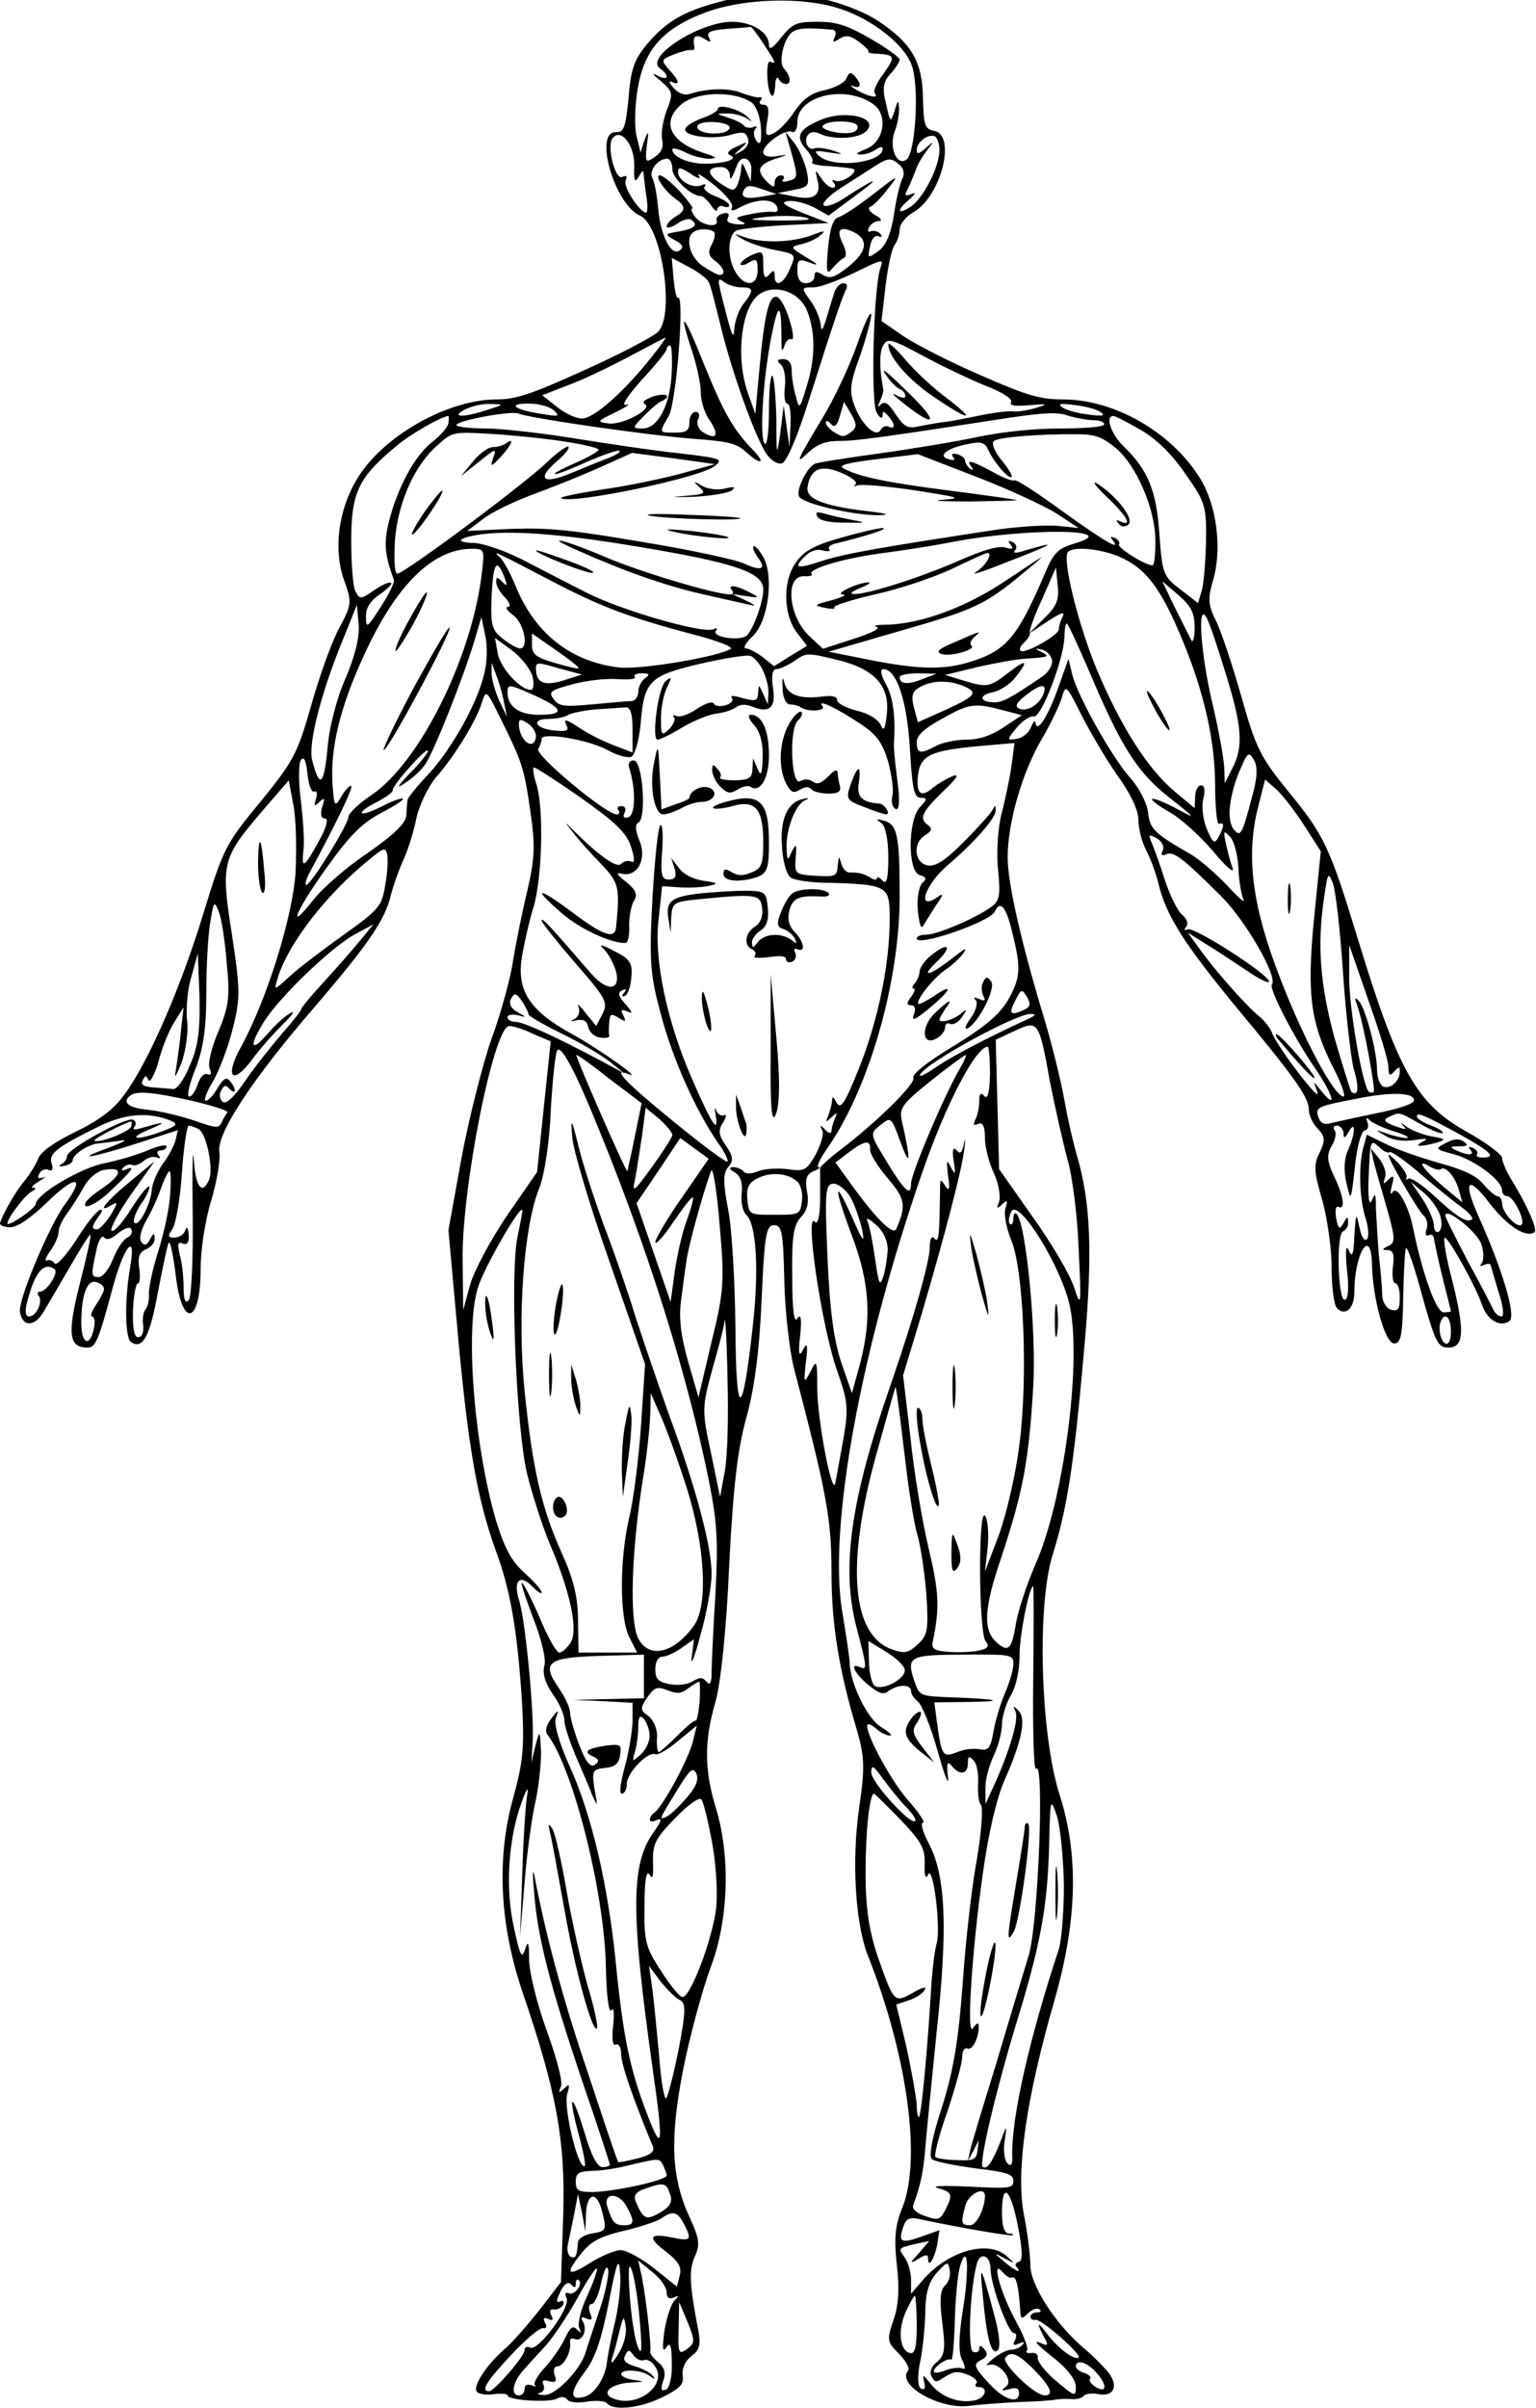 <?xml version="1.0" encoding="UTF-8" standalone="no"?>
<svg
   version="1.0"
   width="300px"
   height="470px"
   viewBox="0 0 300 470"
   preserveAspectRatio="xMidYMid meet"
   id="svg51"
   sodipodi:docname="MaleFrontMusclesOG.svg"
   inkscape:version="1.4 (e7c3feb1, 2024-10-09)"
   xmlns:inkscape="http://www.inkscape.org/namespaces/inkscape"
   xmlns:sodipodi="http://sodipodi.sourceforge.net/DTD/sodipodi-0.dtd"
   xmlns="http://www.w3.org/2000/svg"
   xmlns:svg="http://www.w3.org/2000/svg">
  <defs
     id="defs51" />
  <sodipodi:namedview
     id="namedview51"
     pagecolor="#ffffff"
     bordercolor="#000000"
     borderopacity="0.25"
     inkscape:showpageshadow="2"
     inkscape:pageopacity="0.0"
     inkscape:pagecheckerboard="0"
     inkscape:deskcolor="#d1d1d1"
     inkscape:zoom="1.0132842"
     inkscape:cx="155.92862"
     inkscape:cy="244.25528"
     inkscape:window-width="1104"
     inkscape:window-height="660"
     inkscape:window-x="87"
     inkscape:window-y="383"
     inkscape:window-maximized="0"
     inkscape:current-layer="svg51"
     showgrid="true">
    <inkscape:grid
       id="grid55"
       units="px"
       originx="0"
       originy="0"
       spacingx="1"
       spacingy="1"
       empcolor="#0099e5"
       empopacity="0.302"
       color="#0099e5"
       opacity="0.149"
       empspacing="5"
       enabled="true"
       visible="true" />
  </sodipodi:namedview>
  <g
     fill="#000000"
     stroke="none"
     id="g51"
     transform="matrix(0.111,0,0,-0.081,-9.653,475.675)">
    <path
       d="m 1361,5871 c -69,-24 -100,-48 -135,-104 -23,-38 -29,-60 -33,-130 -5,-70 -8,-84 -22,-83 -40,3 -3,-174 42,-201 38,-23 62,-237 32,-280 -9,-12 -67,-54 -129,-92 -93,-58 -121,-71 -155,-71 -86,0 -200,-88 -245,-190 -34,-75 -43,-174 -23,-248 13,-50 13,-56 -8,-110 -13,-31 -35,-115 -50,-187 -25,-121 -32,-137 -90,-235 -61,-101 -65,-112 -100,-268 -39,-176 -96,-357 -139,-437 -19,-36 -43,-61 -86,-90 -38,-25 -62,-49 -66,-65 -4,-14 -14,-36 -22,-50 -15,-23 -39,-79 -45,-105 -1,-5 7,-10 18,-10 13,0 37,23 67,63 49,65 66,60 29,-8 -28,-53 -82,-230 -79,-258 4,-38 26,-38 42,0 8,18 29,68 47,110 18,43 34,77 35,75 2,-1 -7,-56 -19,-120 -22,-120 -19,-152 14,-152 14,0 19,15 45,148 20,99 41,132 30,46 -10,-78 -9,-170 1,-180 21,-21 34,14 48,121 9,63 17,116 19,118 3,2 8,-33 12,-77 11,-132 44,-121 44,15 0,44 8,118 19,165 10,47 16,98 14,115 -6,42 56,173 167,349 97,155 125,212 135,272 4,21 13,56 20,78 8,22 19,68 24,102 5,34 21,79 35,102 33,51 72,139 81,181 7,31 8,30 32,-37 39,-108 42,-120 53,-224 9,-83 8,-115 -5,-192 -9,-50 -20,-126 -25,-167 -4,-41 -21,-127 -38,-190 -16,-63 -40,-193 -53,-288 l -23,-174 17,-257 c 18,-269 34,-392 66,-514 26,-95 38,-193 46,-357 5,-116 3,-150 -15,-240 -30,-147 -24,-308 18,-475 58,-233 74,-351 70,-530 l -4,-162 -37,-66 c -21,-36 -48,-79 -61,-94 -33,-39 -58,-92 -50,-104 3,-6 17,-9 30,-6 13,2 24,1 24,-3 0,-12 73,-18 87,-8 7,6 14,5 18,-2 4,-7 19,-9 35,-5 16,3 31,2 35,-4 11,-19 59,-12 98,15 31,21 38,31 35,53 -1,17 5,35 16,46 14,14 16,28 12,59 -16,114 -17,146 -7,179 10,29 9,44 -8,94 -33,98 -36,189 -12,358 12,83 34,193 48,245 32,114 36,270 9,388 -20,92 -20,160 0,254 9,45 19,169 24,328 7,190 15,281 30,355 14,68 23,159 27,283 5,158 8,182 22,182 14,0 16,-18 18,-133 1,-72 9,-168 17,-212 58,-303 66,-363 66,-490 0,-127 13,-237 45,-383 13,-62 14,-90 4,-183 -14,-130 -7,-282 15,-359 70,-242 95,-494 60,-610 -12,-40 -14,-73 -9,-136 5,-56 3,-99 -6,-133 -12,-48 -11,-53 10,-81 12,-17 19,-35 16,-40 -22,-35 57,-96 109,-85 17,3 56,7 86,9 30,1 60,4 65,6 6,1 17,2 27,1 9,-1 19,2 22,8 3,5 15,7 26,4 26,-7 35,18 19,49 -7,13 -27,41 -46,63 -49,57 -93,151 -93,198 0,22 -5,79 -12,127 -13,104 4,274 55,515 40,193 42,350 8,494 -33,144 -40,451 -12,576 27,119 38,223 56,502 15,231 11,350 -14,465 -5,24 -15,81 -21,128 -6,47 -22,135 -35,195 -40,180 -65,328 -65,391 0,83 25,203 59,283 16,37 32,83 36,101 7,34 8,33 35,-41 15,-40 43,-106 63,-145 23,-43 37,-84 37,-107 0,-20 6,-54 14,-74 8,-21 17,-56 21,-78 13,-76 43,-142 132,-291 109,-179 133,-226 133,-256 0,-13 7,-34 16,-46 13,-19 13,-28 3,-57 -11,-28 -10,-47 4,-112 9,-43 17,-117 17,-163 0,-47 4,-91 9,-99 14,-22 31,-3 31,37 0,93 29,159 31,70 1,-85 23,-193 39,-193 12,0 15,20 16,113 1,62 3,114 5,117 3,2 16,-51 29,-118 22,-107 27,-122 45,-122 28,0 30,38 7,163 -11,56 -16,102 -13,102 7,0 55,-118 66,-163 9,-36 32,-54 48,-38 12,12 -12,123 -55,254 -28,86 -18,99 21,28 31,-54 63,-82 78,-68 6,6 -13,65 -39,123 -10,22 -18,47 -18,56 0,8 -28,37 -62,63 -89,68 -121,146 -193,470 -48,215 -58,245 -121,350 -49,83 -57,103 -83,230 -16,77 -36,159 -45,183 -13,35 -14,53 -5,94 17,77 7,184 -23,249 -50,110 -150,189 -241,189 -39,0 -63,9 -144,58 -53,31 -114,74 -136,94 l -39,37 7,83 c 4,46 11,91 16,100 5,9 9,26 9,38 0,12 11,31 24,41 49,38 76,186 37,196 -17,4 -19,15 -20,79 -1,88 -20,133 -80,187 -43,38 -120,67 -180,67 -20,-1 -60,-9 -90,-19 z m 205,-20 c 56,-25 112,-86 125,-135 14,-50 7,-212 -9,-228 -17,-17 -31,29 -21,67 5,16 8,41 8,55 -1,23 -2,23 -8,-5 -7,-29 -8,-28 -15,18 -7,36 -5,53 8,72 9,13 16,29 16,34 0,5 -23,28 -51,50 -42,33 -60,41 -93,41 -38,0 -44,-4 -64,-37 -15,-27 -22,-32 -22,-19 0,31 -30,56 -65,56 -57,0 -154,-85 -127,-112 19,-19 14,-32 -5,-17 -10,7 -7,1 6,-13 22,-26 23,-30 11,-72 -7,-25 -10,-57 -8,-70 3,-17 -1,-31 -13,-42 -16,-15 -17,-13 -14,28 4,35 3,38 -4,13 l -7,-30 -7,40 c -4,22 -3,73 2,114 12,96 45,145 120,184 68,34 172,38 237,8 z m -136,-83 c 22,-46 24,-51 12,-44 -8,5 -6,-73 3,-82 3,-3 5,8 6,24 0,16 3,23 6,17 2,-7 8,-13 13,-13 10,0 8,20 -4,38 -10,17 1,77 17,89 11,8 26,9 68,4 6,0 8,-8 5,-17 -5,-14 -4,-15 8,-5 12,10 19,8 34,-7 11,-11 19,-22 17,-24 -2,-2 5,-5 17,-5 30,-3 31,-7 9,-49 -11,-20 -18,-41 -15,-46 9,-14 -11,-9 -32,8 -10,8 -13,13 -6,9 14,-7 16,4 3,24 -7,11 -10,10 -15,-6 -3,-10 -21,-23 -39,-28 -23,-7 -37,-21 -52,-51 -11,-23 -27,-46 -36,-52 -15,-10 -16,-6 -12,29 4,26 2,39 -6,39 -7,0 -9,5 -6,10 4,6 3,9 -2,8 -4,-1 -19,4 -32,11 -22,12 -59,11 -91,-3 -9,-4 -20,2 -28,15 -8,12 -9,18 -3,14 15,-9 14,2 -5,30 -14,22 -14,24 8,36 13,7 26,12 31,11 4,-1 6,1 6,6 -4,26 1,34 16,22 13,-11 14,-10 9,3 -4,12 3,17 33,20 21,2 39,4 40,5 2,1 12,-17 23,-40 z m -20,-143 c 8,-9 15,-36 16,-62 1,-34 -1,-42 -8,-30 -5,10 -6,22 -2,29 4,6 3,8 -4,4 -6,-3 -14,-1 -17,5 -4,6 -17,14 -29,19 -20,9 -20,9 0,9 11,1 26,-5 34,-11 12,-11 12,-10 2,3 -14,19 -52,32 -52,19 0,-5 -12,-15 -27,-22 -14,-7 -28,-18 -30,-25 -6,-18 46,-28 78,-16 23,9 28,8 32,-8 3,-10 -2,-24 -12,-31 -15,-12 -15,-11 -1,6 14,18 14,19 -7,5 -14,-8 -18,-16 -12,-20 16,-9 -5,-20 -41,-21 -29,-1 -60,16 -60,34 0,5 10,2 22,-6 12,-9 32,-16 43,-16 16,1 13,4 -10,14 -58,26 -75,72 -41,115 26,33 95,36 126,6 z m 212,-2 c 29,-26 21,-93 -12,-110 -15,-8 -19,-13 -9,-13 8,0 20,5 27,12 7,7 12,8 12,2 0,-34 -86,-48 -111,-18 -11,13 -9,15 17,9 26,-5 27,-5 6,5 -13,5 -27,8 -32,5 -11,-7 -20,19 -11,33 4,7 12,8 21,2 23,-15 66,-12 80,5 27,33 -35,55 -80,28 -38,-22 -44,-40 -25,-70 9,-13 14,-27 11,-31 -3,-5 12,-9 32,-10 20,-2 38,-5 41,-7 8,-8 -21,-35 -32,-28 -6,3 -7,1 -3,-5 4,-7 3,-12 -2,-12 -5,0 -14,10 -20,23 -11,22 -11,22 -7,-3 8,-38 -6,-51 -40,-41 l -30,8 29,8 c 26,7 28,10 22,48 -4,21 -13,51 -22,66 l -15,26 6,-29 c 17,-81 17,-83 0,-89 -9,-4 -14,-3 -10,3 3,6 1,10 -4,10 -6,0 -11,-8 -11,-17 0,-14 -3,-13 -16,5 -17,25 -12,39 20,53 21,9 21,10 -1,5 -15,-3 -23,1 -23,10 0,19 38,56 50,49 6,-4 10,7 10,24 0,62 82,90 132,44 z m -251,-58 c 0,-5 -7,-12 -16,-13 -23,-5 -47,6 -40,19 8,13 56,8 56,-6 z m 224,6 c 3,-5 0,-13 -5,-16 -16,-10 -62,4 -55,15 8,13 52,13 60,1 z m -392,-99 c -1,-34 1,-41 7,-27 9,20 9,20 10,0 1,-11 3,-35 5,-52 2,-18 1,-33 -1,-33 -11,0 -42,64 -36,78 3,10 1,13 -6,8 -13,-8 -28,76 -17,94 15,25 39,-18 38,-68 z m 537,39 c 0,-40 -28,-116 -51,-137 -24,-21 -25,-8 -1,19 10,13 11,17 3,12 -11,-6 -13,-4 -8,9 4,10 10,30 14,44 3,15 13,38 21,52 13,23 13,24 -2,6 -12,-15 -16,-16 -16,-5 0,19 20,40 32,33 4,-3 8,-18 8,-33 z m -470,-46 c 0,-22 33,-65 50,-65 4,0 12,-10 18,-22 6,-13 11,-17 11,-10 1,7 6,10 11,7 6,-3 10,-2 10,3 0,5 -11,15 -25,22 -13,7 -22,18 -18,23 3,6 1,7 -6,3 -15,-9 -41,11 -41,32 0,12 4,12 22,-4 14,-13 19,-14 14,-4 -4,8 9,-3 29,-25 19,-21 33,-45 30,-52 -3,-11 1,-10 17,2 29,19 54,19 62,0 3,-10 1,-15 -7,-13 -6,1 -25,-1 -41,-6 -23,-6 -27,-9 -16,-16 11,-7 10,-9 -7,-8 -14,2 -19,7 -15,16 3,10 0,13 -9,10 -8,-3 -13,-11 -11,-17 4,-19 -27,-12 -38,9 -6,11 -8,20 -5,20 3,0 -7,18 -21,40 -15,22 -31,40 -36,40 -10,0 8,-38 29,-58 17,-17 17,-27 -2,-42 -8,-7 -15,-17 -15,-23 0,-5 8,-3 18,6 10,10 22,14 25,10 13,-12 7,-21 -20,-28 -27,-6 -27,-7 -9,-21 14,-10 17,-17 9,-25 -15,-15 -34,36 -38,102 -2,30 -6,62 -10,72 -7,17 9,47 26,47 5,0 9,-11 9,-25 z m 139,-2 -1,-28 -8,25 c -7,23 -8,23 -9,3 -1,-12 -4,-29 -7,-38 -6,-14 -9,-13 -30,6 -24,23 -24,39 2,39 8,0 14,-8 15,-17 1,-18 2,-16 14,25 8,23 25,12 24,-15 z m 261,12 c 7,-8 9,-23 5,-32 -4,-10 -11,-49 -15,-87 -5,-46 -14,-75 -27,-88 -19,-19 -20,-19 -15,11 2,18 9,28 15,24 6,-3 7,-1 3,6 -4,6 -12,9 -17,6 -5,-3 -6,1 -3,9 3,9 11,16 18,16 6,0 3,7 -7,14 -10,8 -14,17 -9,20 6,3 20,23 31,43 21,36 20,36 -26,-13 -26,-28 -54,-53 -61,-55 -9,-3 -15,-28 -18,-74 -4,-58 -2,-66 7,-50 7,11 16,23 21,26 5,3 4,18 -2,34 -12,33 -6,44 18,29 28,-18 25,-48 -8,-84 -25,-27 -33,-30 -45,-20 -12,10 -15,9 -15,-4 0,-9 -7,-16 -15,-16 -10,0 -15,10 -15,30 0,28 2,30 23,19 16,-8 14,-4 -8,14 -28,23 -28,25 -8,31 12,4 27,13 33,21 11,13 9,13 -16,0 -34,-17 -86,-19 -117,-4 -21,10 -21,10 -2,-6 11,-8 36,-20 56,-25 37,-10 37,-10 26,-45 -11,-37 -27,-47 -27,-17 0,14 -2,15 -10,2 -7,-11 -10,-5 -10,23 0,35 -1,36 -20,25 -11,-7 -20,-17 -20,-22 0,-4 7,-3 15,4 13,11 15,8 15,-19 0,-38 -22,-41 -38,-6 -16,34 -15,92 1,102 6,4 46,10 87,13 l 75,5 -45,24 c -34,19 -41,26 -26,29 10,2 30,-5 45,-15 l 26,-20 50,51 c 47,47 32,40 -26,-12 -15,-13 -29,-19 -33,-14 -3,5 11,25 32,43 22,19 47,41 58,51 24,21 29,21 44,3 z m -241,-76 c -30,-7 -40,-3 -33,16 5,11 11,12 31,2 l 26,-12 z m 81,-55 c 0,-2 -26,-3 -57,-3 -49,1 -53,3 -23,8 33,6 80,3 80,-5 z m -167,-30 c 3,-3 2,-17 -4,-31 -7,-18 -5,-28 6,-39 16,-16 20,-34 8,-34 -4,0 -17,10 -30,22 -22,20 -31,67 -16,81 8,9 28,9 36,1 z m -9,-121 c 3,-7 12,-55 21,-106 19,-108 61,-270 81,-309 8,-16 20,-25 27,-22 8,3 27,64 46,147 47,202 59,250 66,270 4,10 3,17 -4,17 -6,0 -13,-10 -16,-22 -3,-13 -9,-41 -14,-63 -6,-28 -9,-33 -10,-15 -1,14 -8,38 -16,54 -19,36 -19,36 4,36 10,0 42,16 71,35 51,34 52,35 46,11 -12,-47 -17,-320 -7,-346 5,-14 10,-18 11,-10 0,13 1,13 10,0 12,-19 13,-33 1,-26 -5,4 -11,0 -14,-6 -7,-23 -33,9 -46,55 -10,36 -9,54 9,121 11,44 20,89 20,100 -1,12 -12,-21 -25,-72 -13,-51 -40,-130 -60,-175 -48,-109 -50,-117 -25,-84 16,20 31,27 55,27 30,0 81,10 299,56 60,12 84,14 102,5 14,-6 34,-11 44,-11 11,0 20,-4 20,-10 0,-6 -32,-10 -76,-10 -48,0 -102,-8 -145,-20 -37,-11 -116,-29 -174,-40 -58,-11 -110,-22 -114,-25 -14,-8 -34,-64 -28,-79 7,-18 98,-46 141,-45 21,1 14,4 -23,10 -78,13 -107,30 -103,59 5,44 25,54 61,32 17,-10 28,-22 23,-27 -4,-5 -2,-5 4,-2 6,3 51,-2 100,-12 80,-17 85,-19 49,-23 -22,-2 -1,-4 47,-4 48,1 85,2 84,3 -2,2 -54,12 -117,23 -114,20 -162,34 -188,54 -10,7 6,13 59,22 l 72,12 102,-54 c 57,-30 120,-70 142,-89 l 39,-35 -35,5 c -19,3 -69,-1 -110,-9 -201,-42 -265,-57 -306,-75 -46,-21 -53,-18 -29,13 8,11 20,16 30,12 9,-3 14,-2 11,3 -3,5 2,11 12,14 49,16 95,36 82,37 -8,0 -42,-11 -75,-24 -46,-18 -64,-32 -77,-58 -24,-44 -23,-124 0,-168 l 19,-34 -29,-24 -29,-25 -20,22 c -11,11 -24,21 -30,21 -5,0 0,14 13,30 27,37 37,144 18,190 -7,17 -15,29 -17,26 -3,-2 1,-14 7,-26 16,-29 7,-35 -23,-16 -13,9 -93,33 -178,52 -128,30 -167,35 -232,32 l -78,-5 28,29 c 15,16 53,41 84,57 32,16 85,45 118,65 l 60,37 73,-13 73,-14 -60,-23 c -33,-12 -95,-30 -138,-38 -42,-9 -75,-18 -73,-21 17,-16 245,49 270,77 16,17 13,19 -61,31 -43,6 -126,23 -185,36 -59,13 -130,24 -157,24 -28,0 -51,4 -51,8 0,11 96,35 109,28 17,-11 236,-54 309,-61 60,-6 75,-11 91,-31 26,-33 37,-30 13,4 -35,49 -52,91 -87,209 -35,121 -46,136 -20,28 8,-33 15,-77 15,-98 0,-21 7,-52 16,-68 17,-35 12,-48 -11,-29 -9,7 -13,21 -10,31 4,11 2,19 -4,19 -6,0 -11,-11 -11,-25 0,-20 -5,-25 -25,-25 -29,0 -29,-2 -11,41 13,33 28,292 16,284 -3,-2 -6,19 -8,47 l -3,49 30,-22 c 17,-12 32,-28 35,-36 z m 58,-13 c 21,0 22,-7 3,-40 -8,-14 -15,-41 -16,-60 -1,-26 -4,-17 -14,35 -17,90 -17,91 -3,77 7,-7 20,-12 30,-12 z m 115,-56 c 15,-51 15,-116 -1,-184 -12,-55 -13,-55 -19,-21 -4,18 -7,46 -7,61 0,17 -5,27 -15,27 -11,0 -12,-4 -4,-13 6,-8 9,-32 7,-54 -2,-22 0,-40 4,-40 5,0 7,-24 6,-52 l -2,-53 -5,50 -5,50 -6,-65 c -6,-60 -7,-58 -7,33 -1,54 -4,101 -7,104 -3,4 -6,-33 -6,-82 0,-49 -3,-85 -7,-82 -10,10 -4,151 11,257 13,88 18,85 18,-10 0,-23 1,-27 5,-12 2,12 8,20 13,17 4,-3 3,18 -4,47 -6,28 -16,53 -22,55 -14,5 -22,-42 -31,-177 l -7,-105 -13,50 c -23,90 -11,215 23,241 28,22 68,2 81,-42 z m -273,-111 c -49,-85 -103,-150 -123,-149 -11,0 -31,13 -45,29 l -25,27 47,25 c 26,13 74,45 107,69 33,24 62,45 63,45 2,1 -9,-20 -24,-46 z m 587,-70 c 29,-15 48,-32 45,-39 -3,-9 5,-11 32,-8 33,4 34,3 13,-6 -14,-6 -32,-10 -40,-9 -9,2 -36,-3 -61,-10 -25,-7 -54,-15 -65,-16 -11,-2 -30,-7 -42,-10 -19,-6 -25,-1 -40,29 -12,26 -19,33 -26,24 -6,-9 -6,-6 -2,7 4,11 7,25 6,30 -7,51 -7,93 1,107 7,16 15,13 69,-27 34,-25 83,-57 110,-72 z m -552,35 c -2,-80 -24,-138 -51,-138 -19,0 -19,1 2,30 11,16 25,32 30,35 21,13 9,22 -14,12 -14,-7 -20,-14 -15,-18 17,-10 -37,-51 -63,-47 -22,4 -21,5 12,27 19,13 28,21 19,18 -10,-3 1,19 27,60 24,35 44,69 44,74 0,5 2,9 6,9 3,0 4,-28 3,-62 z m -324,-93 c -42,-19 -66,-19 -41,0 11,8 31,15 45,14 26,-1 26,-1 -4,-14 z m 116,-1 c 12,-15 10,-16 -21,-9 -48,10 -62,25 -23,25 17,0 37,-7 44,-16 z m 523,-53 c -11,-12 -16,-12 -28,-1 -9,7 -16,18 -16,24 0,6 4,5 9,-3 6,-10 11,-5 16,20 l 7,33 13,-30 c 10,-24 10,-32 -1,-43 z m 441,47 c 7,-8 1,-9 -25,-4 -19,3 -39,11 -45,18 -7,8 -1,9 25,4 19,-3 39,-11 45,-18 z M 876,4854 c 0,-9 -13,-30 -28,-46 -32,-34 -62,-112 -77,-194 -9,-52 -7,-79 9,-139 2,-5 -9,-35 -23,-65 -24,-51 -26,-53 -26,-24 -1,20 7,38 24,54 14,13 23,26 20,28 -3,3 -16,-5 -30,-18 -23,-22 -25,-22 -32,-4 -5,10 -8,66 -8,124 0,116 13,152 78,226 24,29 82,74 93,74 1,0 1,-7 0,-16 z m 1220,-19 c 28,-23 55,-60 78,-107 34,-66 36,-76 35,-162 -1,-50 -4,-104 -8,-119 l -6,-28 -31,33 c -30,31 -32,38 -37,133 -5,105 -20,155 -63,212 -22,29 -33,73 -18,73 4,0 26,-16 50,-35 z m -1018,-26 c 34,-7 62,-16 62,-20 0,-5 -19,-19 -42,-33 -24,-14 -39,-26 -34,-26 5,0 31,14 58,31 28,16 52,28 55,25 3,-2 -6,-10 -19,-17 -12,-6 -42,-23 -65,-36 -50,-29 -63,-16 -27,27 15,17 24,33 21,36 -2,3 -20,-14 -38,-38 -43,-56 -251,-268 -263,-268 -5,0 -6,37 -4,83 6,92 35,180 76,228 25,31 27,31 92,26 37,-3 95,-11 128,-18 z m 972,-16 c 37,-42 70,-148 70,-224 0,-32 -2,-59 -5,-59 -13,0 -64,44 -59,51 2,4 -1,11 -7,15 -8,4 -9,3 -5,-4 18,-30 -13,-5 -87,68 -44,44 -82,78 -85,75 -3,-3 -20,6 -38,20 -36,27 -49,32 -38,13 4,-8 3,-10 -2,-5 -5,5 -9,14 -9,20 0,5 -6,12 -14,15 -8,3 -11,0 -7,-7 5,-7 1,-9 -8,-5 -21,8 -1,28 36,37 22,6 28,3 34,-15 9,-28 35,-70 41,-65 2,3 -6,21 -18,41 -13,22 -18,41 -13,46 9,9 80,17 147,16 31,0 44,-7 67,-33 z m -72,-230 c -29,-12 -37,-22 -52,-71 -50,-160 -69,-189 -138,-217 -47,-18 -93,-15 -188,12 l -55,15 123,49 c 135,53 151,63 219,140 46,52 46,52 -24,-12 -73,-69 -156,-111 -218,-112 -16,0 -23,-3 -16,-5 9,-3 -8,-15 -40,-29 l -54,-24 -22,28 c -39,48 -46,149 -11,147 10,-1 16,2 13,5 -7,13 59,39 127,51 34,6 90,18 123,27 132,34 301,31 213,-4 z m -768,-8 c 171,-39 220,-62 220,-103 0,-30 -16,-90 -28,-110 -11,-16 -65,-5 -55,11 3,6 1,7 -5,3 -19,-11 -163,46 -224,89 -32,22 -82,58 -112,79 -32,22 -68,39 -85,40 -32,1 -30,11 4,19 55,13 146,4 285,-28 z m -276,-72 c -19,-202 -110,-449 -193,-526 -23,-21 -41,-45 -41,-53 0,-18 -66,-164 -74,-164 -3,0 -1,12 5,28 45,113 78,207 74,210 -2,3 -10,-8 -17,-24 -12,-28 -13,-27 -16,30 -4,84 13,184 55,308 56,169 121,258 190,258 23,0 23,-1 17,-67 z m 1124,47 c 41,-25 66,-66 97,-160 46,-140 69,-268 70,-382 0,-58 3,-104 7,-101 10,5 9,-6 -1,-32 -7,-17 -10,-14 -20,18 -7,22 -10,53 -7,73 4,21 3,34 -4,34 -5,0 -10,-12 -10,-27 l -1,-28 -35,40 c -48,55 -96,159 -138,297 -33,110 -60,263 -50,280 9,15 59,8 92,-12 z m -993,-63 c 80,-57 133,-84 238,-122 43,-15 74,-31 70,-36 -21,-19 -159,-51 -197,-45 -85,14 -148,82 -182,197 -9,30 -21,61 -28,69 -13,17 -13,17 99,-63 z m -90,13 c 5,-19 4,-21 -4,-10 -9,13 -11,13 -11,0 0,-9 7,-26 16,-38 8,-12 10,-22 5,-22 -6,0 -2,-9 9,-20 19,-19 28,-80 12,-80 -5,0 -18,10 -30,23 -20,21 -22,33 -20,105 3,80 9,91 23,42 z m 949,-98 -27,-37 33,30 c 24,21 31,25 27,12 -4,-10 -7,-24 -7,-31 0,-14 -59,-60 -67,-52 -3,3 -1,12 6,20 6,8 11,18 10,22 -2,5 8,43 22,84 l 24,75 3,-43 c 3,-35 -2,-51 -24,-80 z m 265,-22 c 0,-25 -3,-38 -6,-30 -3,8 -16,44 -29,79 l -22,63 28,-33 c 23,-27 29,-44 29,-79 z M 695,4238 c -16,-50 -29,-119 -32,-172 -6,-87 -14,-95 -27,-24 -7,39 17,167 57,298 l 22,75 3,-47 c 2,-30 -6,-76 -23,-130 z m 1549,10 c 29,-128 31,-176 11,-228 l -13,-35 -1,40 c -1,22 -10,91 -21,154 -20,116 -27,246 -10,205 5,-12 20,-73 34,-136 z m -1305,1 c -12,-71 -56,-178 -96,-239 -21,-30 -38,-59 -39,-65 0,-5 -2,-22 -2,-38 -2,-19 -20,-44 -68,-90 -37,-34 -79,-84 -95,-112 -49,-85 -32,-28 23,77 40,77 62,107 95,131 24,17 41,32 39,35 -3,2 -19,-6 -36,-18 -17,-12 -33,-20 -36,-17 -3,3 9,15 25,26 17,12 30,25 29,29 -1,4 12,29 30,56 18,28 32,45 32,39 0,-5 -14,-30 -32,-54 -22,-32 -25,-39 -9,-24 13,11 29,31 36,45 15,29 67,209 86,295 l 13,60 7,-45 c 4,-25 3,-66 -2,-91 z m 1065,4 c 56,-181 84,-242 141,-303 47,-51 48,-53 12,-26 -21,15 -40,26 -43,23 -2,-2 11,-16 30,-31 19,-14 54,-57 77,-94 22,-37 38,-56 35,-42 -4,14 -9,41 -12,60 -5,31 -4,33 8,15 7,-11 13,-45 14,-75 1,-30 5,-64 9,-75 4,-11 -9,4 -29,34 -20,29 -49,63 -64,75 -64,50 -72,61 -75,101 -2,23 -16,59 -30,81 -32,48 -92,194 -103,249 l -7,40 -17,-66 c -18,-70 -38,-115 -41,-89 0,8 -4,4 -8,-10 -4,-14 -15,-26 -25,-28 -18,-4 -18,-3 0,27 10,17 24,29 30,27 13,-5 54,142 54,194 0,16 2,30 4,30 2,0 20,-53 40,-117 z m -899,9 c -1,-2 -20,4 -42,13 -33,13 -40,21 -40,43 v 28 l 43,-41 c 23,-22 41,-41 39,-43 z m -81,-19 c 3,-18 2,-33 -3,-33 -18,0 -52,50 -58,86 l -5,39 30,-30 c 16,-16 32,-45 36,-62 z m 914,39 c 2,-11 -6,-29 -16,-39 -58,-54 -71,-63 -85,-63 -26,0 -29,17 -4,24 12,3 30,18 40,35 25,43 21,47 -12,12 -33,-35 -37,-36 -80,-18 l -31,13 57,19 c 32,10 69,19 83,20 43,4 45,5 30,16 -13,9 -13,10 0,6 8,-2 16,-13 18,-25 z m -509,-24 c 6,-17 11,-43 10,-57 l -1,-26 -8,25 c -8,24 -8,24 -9,3 -1,-20 -4,-21 -27,-13 -17,7 -23,7 -19,0 3,-6 -2,-13 -11,-17 -10,-4 -19,-2 -21,4 -2,6 -15,1 -30,-13 -14,-13 -30,-21 -36,-17 -5,3 -8,2 -4,-3 3,-5 -1,-18 -9,-29 -13,-17 -14,-15 -14,27 0,26 5,59 11,75 8,23 8,26 -2,15 -14,-13 -26,-142 -15,-142 4,0 24,13 44,30 20,16 47,31 60,33 12,2 27,8 34,15 8,8 17,8 30,1 29,-16 41,-1 35,47 -3,28 -1,44 6,44 6,0 20,9 32,20 21,20 22,20 76,2 66,-22 93,-64 86,-134 -3,-35 -5,-39 -11,-21 -5,13 -22,27 -42,33 -19,7 -34,18 -34,25 0,9 -8,12 -26,9 -40,-7 -62,4 -67,34 -3,16 -4,10 -3,-13 0,-23 6,-40 13,-40 6,0 15,-3 19,-7 12,-12 46,-9 38,3 -11,19 27,-6 67,-43 29,-26 39,-46 49,-92 6,-32 10,-69 7,-82 -2,-14 0,-27 6,-31 6,-4 8,19 3,68 -4,41 -7,83 -6,94 3,64 -2,110 -15,141 -8,20 -10,34 -4,34 24,0 42,-77 47,-192 4,-94 7,-118 19,-118 12,0 12,-4 -1,-22 -22,-31 -22,-156 -1,-164 12,-5 13,-10 5,-19 -6,-8 -10,-37 -8,-67 3,-38 6,-47 11,-33 5,11 15,34 23,50 10,19 11,26 3,18 -40,-40 -27,24 15,74 49,57 86,116 85,133 0,13 -1,13 -6,0 -3,-8 -26,-43 -50,-76 -34,-47 -50,-60 -64,-57 -24,7 -26,55 -4,73 11,9 13,16 5,24 -16,16 -12,30 26,81 25,32 30,44 17,37 -11,-6 -25,-18 -33,-26 -22,-27 -31,-18 -28,26 4,51 22,62 111,73 l 59,7 -5,-53 c -3,-30 -11,-81 -17,-114 -7,-33 -10,-95 -7,-137 5,-69 3,-78 -17,-96 -32,-28 -91,-62 -110,-62 -9,0 -16,-4 -16,-9 0,-21 127,39 137,64 10,29 20,14 31,-49 16,-87 15,-110 -8,-165 -15,-34 -41,-64 -96,-110 -45,-37 -73,-68 -70,-76 5,-13 -65,-108 -130,-175 -18,-19 -33,-38 -34,-42 0,-5 0,-38 0,-75 0,-40 -4,-63 -9,-55 -19,31 12,-258 40,-363 18,-70 19,-88 10,-160 -6,-44 -12,-91 -14,-105 -5,-42 -32,151 -32,227 0,68 -1,71 -12,40 -12,-30 -12,-29 -8,23 4,43 2,49 -5,30 -7,-19 -9,-11 -5,35 3,40 1,53 -5,40 -6,-13 -9,22 -9,100 -1,96 2,125 15,144 11,16 15,35 11,62 -4,30 -1,41 11,49 10,5 14,10 9,10 -4,0 3,21 17,48 73,145 126,400 126,605 0,147 -4,173 -28,182 -14,5 -15,4 -4,-6 7,-8 12,-40 12,-83 0,-50 -3,-66 -10,-56 -5,8 -10,11 -10,6 0,-5 -6,-4 -12,2 -13,10 -19,12 -37,12 -5,0 -12,10 -14,23 -4,18 -4,17 -6,-6 -1,-26 -4,-28 -38,-25 -37,3 -38,4 -36,43 2,34 1,36 -7,15 -7,-23 -8,-23 -9,10 -1,44 15,101 31,113 10,6 9,8 -2,4 -27,-7 -41,-49 -37,-114 1,-35 8,-68 15,-75 7,-7 38,-13 69,-13 91,-3 103,-9 105,-58 4,-117 -18,-274 -59,-407 -20,-67 -27,-81 -34,-65 -6,16 -8,17 -8,3 -1,-9 -4,-25 -7,-35 -5,-15 -4,-16 6,-3 10,13 11,12 6,-3 -3,-10 -6,-24 -6,-30 0,-7 -5,-6 -11,3 -9,13 -10,12 -5,-2 3,-9 -3,-35 -12,-58 -16,-38 -19,-41 -49,-35 -18,3 -42,1 -52,-5 -13,-7 -22,-7 -26,0 -3,5 -12,10 -18,10 -8,-1 -7,-5 3,-13 10,-8 14,-25 12,-50 -2,-21 2,-44 8,-52 18,-22 23,-134 11,-275 -18,-221 -29,-220 -30,5 -1,110 -6,238 -13,284 -9,64 -9,88 1,102 9,15 8,26 -5,51 -12,24 -14,36 -5,55 6,13 7,22 2,18 -5,-3 -12,3 -14,12 -2,10 -3,6 -1,-9 6,-51 -5,-29 -40,80 -46,143 -69,294 -60,392 l 6,77 32,-3 c 17,-1 40,0 51,4 17,5 15,7 -10,12 -17,3 -35,15 -43,30 l -14,25 6,-26 c 4,-19 1,-26 -10,-26 -13,0 -15,11 -12,68 2,37 1,66 -3,63 -4,-2 -10,-82 -14,-176 -6,-153 -4,-185 15,-281 21,-108 61,-230 100,-308 12,-22 19,-43 17,-46 -3,-2 -46,42 -96,98 -85,95 -109,130 -78,113 27,-16 -52,61 -100,97 -73,55 -97,103 -88,183 4,33 13,89 21,124 15,70 18,236 5,294 -5,20 -7,39 -5,41 2,2 39,-31 82,-72 62,-60 81,-85 89,-118 7,-28 7,-41 1,-37 -6,4 -14,1 -18,-5 -7,-12 -38,18 -83,79 -18,25 -18,25 -1,-5 9,-16 31,-50 49,-75 31,-45 33,-55 26,-152 -2,-30 -23,-20 -78,37 -61,62 -71,60 -16,-5 32,-37 84,-70 110,-70 5,0 8,19 7,43 0,23 4,50 9,60 6,14 3,25 -15,45 -16,17 -18,23 -7,19 27,-9 45,35 31,80 -7,23 -8,39 -2,43 15,9 8,150 -8,150 -8,0 -11,-8 -7,-22 11,-51 10,-111 -3,-115 -7,-3 -10,1 -6,11 3,9 1,16 -6,16 -6,0 -8,-4 -5,-10 3,-5 2,-10 -3,-10 -19,0 -143,142 -138,157 3,8 6,19 6,25 0,17 83,-2 116,-27 17,-13 36,-20 42,-16 6,4 13,38 16,76 6,107 15,119 105,148 42,13 81,22 88,19 6,-2 16,-17 22,-34 z m -350,-25 c -35,-15 -49,-6 -49,29 0,15 3,15 40,0 l 41,-15 z m -106,-48 6,-40 -14,40 c -7,22 -13,51 -13,65 v 25 l 7,-25 c 4,-14 11,-43 14,-65 z m 249,53 c -7,-7 -12,-22 -12,-33 0,-12 -6,-22 -12,-22 -7,0 -38,-4 -70,-8 -50,-6 -57,-5 -67,13 -9,17 -6,21 32,35 23,9 59,15 79,13 21,-2 35,0 32,5 -3,5 3,9 12,9 14,0 15,-3 6,-12 z m 488,-2 c -25,-14 -40,-13 -40,5 0,5 15,9 33,9 l 32,-1 z m 71,-16 c 28,-16 24,-24 -30,-58 l -49,-30 -7,36 c -5,28 -3,39 11,49 21,16 49,17 75,3 z m -751,-25 c 49,-31 51,-45 5,-45 -35,0 -55,20 -55,54 0,21 3,20 50,-9 z m 893,5 c -7,-25 -29,-44 -43,-35 -8,5 -4,15 11,31 27,29 39,31 32,4 z m -63,-42 25,-9 -33,-30 c -22,-20 -43,-29 -65,-29 -18,0 -42,-7 -53,-15 -27,-20 -34,-19 -34,9 0,17 14,34 48,59 47,36 55,36 112,15 z m -660,-43 v -56 l -32,17 c -18,9 -46,28 -62,43 -22,20 -28,22 -23,8 6,-15 2,-18 -20,-15 -34,4 -43,28 -11,28 13,0 28,4 34,9 5,5 27,11 49,14 22,2 46,4 53,5 8,1 12,-15 12,-53 z m -170,-16 c 0,-11 -4,-19 -9,-19 -10,0 -21,24 -21,47 0,13 3,13 15,3 8,-7 15,-21 15,-31 z m 1260,-147 c -17,-89 -20,-97 -31,-80 -14,21 -10,75 7,136 16,52 18,55 27,34 7,-16 7,-42 -3,-90 z m -1650,13 c 4,3 6,-5 3,-17 -4,-19 -3,-20 6,-8 9,12 10,9 5,-12 -4,-18 -2,-28 5,-28 6,0 3,-20 -10,-52 -27,-68 -32,-72 -28,-23 2,22 -1,77 -5,122 -4,45 -4,88 1,95 5,8 9,-4 11,-35 2,-26 7,-45 12,-42 z m -33,-195 c -5,-106 -50,-306 -97,-423 -28,-70 -14,-91 20,-29 14,27 40,66 56,88 16,21 21,33 12,25 -10,-7 -27,-29 -39,-48 -30,-48 -35,-34 -9,24 26,60 122,186 163,215 l 31,23 -24,-40 c -13,-22 -42,-67 -64,-100 -22,-33 -40,-62 -39,-65 0,-3 -15,-29 -33,-57 -18,-29 -48,-80 -65,-114 -19,-39 -34,-58 -40,-52 -5,5 -7,18 -3,27 5,14 9,15 15,4 5,-7 9,-8 9,-3 0,6 -4,16 -9,23 -6,10 -11,5 -21,-17 -7,-17 -16,-31 -21,-31 -4,0 1,20 12,45 11,25 27,82 35,126 14,74 14,95 -1,230 -20,173 -17,184 54,298 l 46,73 8,-58 c 5,-33 6,-106 4,-164 z m 1775,113 29,-62 -12,-164 c -13,-183 -6,-251 36,-363 13,-35 20,-64 16,-64 -16,0 -71,140 -112,287 -48,169 -60,290 -39,407 l 13,70 20,-24 c 11,-14 33,-53 49,-87 z m -249,-60 c -4,-11 -2,-14 6,-9 13,8 29,-9 98,-103 42,-58 99,-193 88,-211 -6,-9 39,-128 75,-200 31,-61 41,-105 14,-60 l -15,25 6,-25 c 3,-14 -12,9 -35,50 -23,41 -43,84 -45,94 -3,11 -13,29 -23,40 -22,24 -83,119 -107,167 l -18,34 29,-25 c 16,-13 48,-42 72,-64 23,-22 42,-35 42,-29 0,17 -132,133 -143,126 -6,-4 -7,-1 -3,6 5,7 1,20 -7,29 -8,9 -21,46 -30,82 -8,36 -19,76 -23,90 -7,22 -6,23 9,12 9,-8 13,-20 10,-29 z M 765,3741 c -6,-53 -11,-60 -73,-121 -37,-36 -80,-81 -95,-100 -28,-35 -28,-35 -22,-7 18,85 89,210 168,295 19,21 22,22 25,7 2,-10 1,-43 -3,-74 z m 1685,-211 c 5,-102 14,-207 19,-234 10,-45 8,-67 -4,-55 -2,3 -15,61 -30,131 -25,127 -31,222 -18,339 6,58 7,61 15,34 5,-16 13,-113 18,-215 z m -1964,20 c 6,-80 3,-106 -15,-164 -12,-38 -19,-78 -15,-89 4,-12 2,-17 -4,-13 -6,3 -13,-7 -17,-24 -4,-16 -10,-30 -15,-30 -5,0 0,30 11,67 14,49 19,100 19,183 0,63 3,140 7,170 6,51 7,53 15,25 5,-16 11,-73 14,-125 z m 2044,-249 c 0,-20 2,-23 10,-11 9,13 10,13 10,0 0,-23 -17,-43 -29,-36 -6,4 -11,22 -11,40 0,44 -20,148 -32,166 -7,11 -8,8 -3,-10 11,-42 33,-205 29,-209 -2,-2 -6,-2 -8,0 -11,11 -34,192 -35,269 v 85 l 34,-134 c 19,-73 35,-145 35,-160 z m -2109,4 c -10,-34 -23,-59 -30,-57 -7,1 -22,3 -35,4 -17,2 -22,7 -18,17 5,13 6,13 10,1 3,-8 11,12 18,45 6,33 19,76 28,95 l 16,35 -5,-60 c -2,-33 -7,-76 -9,-95 -3,-19 1,-10 10,20 8,30 13,78 10,105 -2,28 1,75 8,105 l 11,55 3,-105 c 1,-80 -2,-119 -17,-165 z m 1468,134 c -24,-15 -28,-10 -16,21 11,30 12,30 21,10 7,-16 6,-24 -5,-31 z m -872,-11 c -1,-3 25,-24 58,-46 33,-22 71,-53 85,-68 l 25,-28 -39,29 c -78,57 -138,95 -152,95 -8,0 -14,5 -14,11 0,6 8,8 18,5 16,-6 16,-5 -1,8 -11,8 -15,20 -11,31 6,16 9,15 20,-6 6,-13 11,-27 11,-31 z m 879,-11 c -76,-48 -134,-90 -163,-117 -18,-17 -30,-25 -27,-17 10,28 168,146 194,146 11,0 10,-3 -4,-12 z m 38,-148 c 9,-63 23,-148 31,-189 9,-41 18,-140 20,-220 5,-135 4,-141 -8,-90 -7,30 -40,107 -73,170 l -59,115 -3,156 -3,156 33,21 c 42,27 43,24 62,-119 z m -909,112 31,-18 -12,-157 -12,-158 -53,-105 c -29,-59 -58,-133 -65,-167 l -12,-61 -1,120 c -2,174 55,565 82,565 7,0 26,-8 42,-19 z m 116,-231 c 82,-275 146,-550 185,-792 23,-145 25,-181 20,-323 -4,-88 -7,-176 -7,-195 0,-24 -3,-30 -9,-20 -7,11 -11,11 -24,1 -9,-8 -26,-11 -41,-7 -20,5 -25,13 -25,36 0,17 5,30 12,30 6,0 22,9 34,21 l 22,21 -4,-44 c -2,-23 5,0 15,52 11,52 20,119 20,148 1,63 -27,208 -74,382 -18,69 -45,177 -60,240 -14,63 -40,165 -57,225 -16,61 -36,144 -43,185 -13,70 -14,71 -11,20 2,-30 31,-165 66,-300 l 62,-245 -7,-145 c -4,-80 -13,-181 -21,-225 -17,-101 -17,-239 0,-287 l 14,-38 h -52 -51 l -1,78 c 0,55 -8,100 -28,160 -36,109 -52,204 -66,393 -13,175 -2,394 26,489 9,31 18,111 20,185 3,72 8,137 11,145 6,19 33,-50 74,-190 z m 688,133 c -1,-43 -4,-61 -10,-52 -6,10 -9,7 -9,-13 0,-14 -3,-34 -7,-44 -4,-12 -3,-15 5,-10 8,5 12,-5 12,-33 0,-22 7,-61 16,-86 8,-25 12,-56 9,-68 -5,-18 -4,-19 5,-7 9,12 11,10 6,-10 -3,-14 2,-48 10,-75 22,-69 30,-328 15,-490 -6,-72 -23,-170 -36,-220 l -25,-90 5,60 c 2,33 0,67 -5,75 -12,19 -11,-279 1,-302 8,-14 4,-19 -15,-24 -13,-3 -37,-4 -52,-2 -23,2 -28,8 -26,23 13,83 11,123 -7,226 -11,64 -26,184 -32,267 l -13,150 34,154 c 39,182 69,338 74,393 2,22 1,27 -1,11 -3,-22 -7,-26 -13,-15 -6,9 -8,0 -5,-26 4,-33 3,-36 -5,-15 -7,20 -8,16 -5,-20 4,-33 2,-40 -5,-25 -8,18 -9,16 -9,-10 -1,-111 -2,-129 -10,-117 -4,8 -8,0 -8,-20 0,-35 -28,-171 -69,-333 -71,-279 -87,-442 -60,-584 19,-98 19,-104 6,-96 -19,12 -10,-14 14,-42 20,-22 27,-26 37,-15 17,16 39,16 39,-1 0,-7 6,-19 12,-25 7,-7 23,-61 35,-120 12,-59 20,-87 18,-62 -3,33 -1,40 6,28 14,-25 29,-22 29,5 0,18 2,19 10,7 6,-8 9,-33 8,-55 -1,-23 1,-46 5,-52 4,-7 1,-65 -7,-130 -9,-65 -20,-199 -25,-298 -7,-133 -16,-211 -36,-298 -19,-79 -24,-122 -18,-128 6,-6 40,-15 77,-22 55,-9 66,-14 66,-30 0,-18 -6,-19 -77,-14 -49,3 -70,2 -55,-4 25,-9 26,-16 12,-53 -9,-23 -12,-25 -35,-14 -15,7 -24,17 -21,27 13,48 18,82 21,136 2,33 11,159 20,280 20,252 16,376 -13,453 -11,28 -16,52 -11,52 5,0 -8,26 -28,57 -31,49 -78,171 -69,180 2,2 9,-3 16,-12 7,-8 17,-15 23,-15 5,0 -2,9 -15,20 -24,18 -55,105 -56,155 0,11 -6,66 -13,123 -25,204 32,630 141,1060 41,163 94,302 115,302 2,0 4,-30 4,-67 z m -625,-149 c -6,-43 -13,-81 -13,-84 -2,-5 -90,271 -90,280 0,3 26,-22 57,-56 l 58,-60 z m 570,159 c -28,-68 -84,-249 -84,-273 0,-33 -12,-17 -45,58 -27,61 -28,63 -9,83 19,21 19,21 36,-43 17,-62 18,-44 2,52 -5,32 -1,41 51,98 31,34 59,62 61,62 2,0 -3,-17 -12,-37 z M 424,3220 c 37,-12 65,-24 63,-28 -2,-4 -7,-15 -10,-24 -5,-15 -9,-15 -48,4 -24,11 -60,23 -81,26 -35,4 -48,19 -31,35 11,11 38,8 107,-13 z m 2151,1 c 0,-8 -25,-20 -65,-31 -36,-10 -72,-21 -81,-24 -11,-5 -18,-1 -22,13 -6,25 -4,27 64,45 64,18 104,16 104,-3 z m -1305,-84 c -1,-7 -17,-41 -36,-77 -34,-64 -35,-64 -29,-25 3,22 8,69 12,104 l 6,64 24,-27 c 12,-15 23,-32 23,-39 z m -883,35 c 14,-8 12,-12 -15,-26 -45,-23 -64,-19 -22,5 33,19 28,20 -14,3 -13,-5 -17,-4 -12,4 3,6 2,13 -3,16 -12,8 -116,-71 -116,-87 0,-6 -4,-16 -10,-20 -6,-5 -4,-7 5,-4 8,2 15,8 15,14 0,13 27,38 45,40 8,1 26,4 40,7 14,4 3,-5 -25,-19 -64,-32 -21,-21 62,16 l 63,28 -4,-23 c -2,-13 -12,-39 -22,-57 -10,-19 -19,-47 -20,-64 -2,-37 -25,-94 -31,-78 -2,6 3,25 11,42 9,16 16,36 16,43 -1,7 -15,-16 -32,-52 -16,-36 -32,-59 -35,-53 -2,7 14,47 36,90 l 40,77 -44,-50 c -42,-47 -60,-79 -31,-55 11,9 10,4 -2,-24 -9,-19 -20,-35 -24,-35 -11,0 -10,7 3,32 7,12 7,18 1,14 -6,-3 -25,-36 -42,-74 -18,-37 -34,-61 -37,-54 -3,6 -9,10 -13,7 -5,-3 -3,7 5,22 8,15 15,36 15,46 0,11 7,31 15,45 8,15 21,43 29,63 8,21 23,38 35,42 36,9 34,-11 -5,-47 -21,-19 -32,-36 -26,-40 6,-3 23,11 39,31 40,51 50,68 33,58 -9,-5 -11,-4 -6,4 4,6 11,9 16,6 4,-3 13,2 20,10 7,8 17,12 23,8 6,-3 7,-1 3,5 -4,7 -2,12 3,12 6,0 11,4 11,10 0,5 -15,1 -32,-9 -18,-11 -53,-25 -78,-32 -41,-11 -120,-75 -120,-98 0,-4 -11,-18 -25,-31 -14,-13 -25,-20 -25,-16 0,13 32,71 44,78 6,4 7,8 2,8 -6,0 -1,7 10,16 10,8 13,13 7,9 -9,-4 -11,-1 -7,9 3,9 11,13 17,9 6,-4 8,2 5,15 -6,23 6,38 80,88 48,33 89,38 129,16 z m 2199,-8 c 19,-15 37,-25 39,-22 3,3 -6,11 -20,18 -14,7 -25,17 -25,22 0,11 11,5 78,-45 53,-41 63,-54 37,-54 -8,0 -12,4 -9,8 2,4 -1,11 -7,15 -8,4 -9,3 -5,-4 9,-14 -4,-15 -24,-2 -13,8 -12,10 5,10 14,0 16,3 8,11 -8,8 -17,8 -32,-3 -20,-14 -19,-15 14,-27 36,-13 85,-63 85,-87 0,-8 4,-14 9,-14 11,0 33,-61 25,-69 -8,-9 -34,30 -34,51 0,10 -4,18 -8,18 -4,0 -15,13 -25,29 -12,20 -35,35 -78,51 -33,13 -76,33 -94,46 l -33,22 -6,-30 c -9,-44 -7,-127 4,-172 5,-22 6,-45 2,-50 -4,-6 -10,7 -13,29 -6,37 -6,35 -9,-20 -1,-47 -4,-55 -10,-35 -5,15 -6,-4 -3,-47 4,-44 2,-73 -4,-73 -12,0 -15,158 -3,165 6,4 10,14 9,23 0,14 -2,13 -8,-3 -7,-17 -9,-15 -13,12 -2,18 -1,30 4,27 13,-8 9,27 -8,75 -12,35 -13,50 -4,72 7,15 9,33 5,38 -3,6 -1,11 4,11 6,0 11,-8 12,-17 0,-15 2,-15 9,2 13,31 12,-5 -1,-44 -7,-20 -8,-49 -3,-79 8,-46 8,-46 15,38 3,46 11,86 17,88 6,2 8,11 5,20 -3,12 -2,13 4,5 5,-7 24,-19 43,-27 19,-8 29,-15 22,-16 -7,0 -23,5 -35,11 -21,10 -22,10 -2,-6 13,-10 30,-14 50,-10 23,5 26,4 15,-4 -17,-12 -4,-13 25,-2 17,7 16,9 -9,15 -16,4 -36,15 -45,24 -9,10 -11,11 -6,3 9,-12 7,-12 -14,-2 -19,10 -21,15 -10,22 19,12 16,13 55,-17 z m -2268,-6 c -3,-13 -58,-42 -65,-34 -3,3 56,45 65,46 1,0 1,-6 0,-12 z m 118,-6 c 14,-9 27,-96 19,-122 -12,-39 -24,-19 -27,48 -2,37 -3,-21 -2,-129 1,-108 -2,-202 -7,-210 -6,-9 -9,1 -9,32 0,26 -3,61 -7,79 -4,24 -3,31 5,26 8,-5 12,2 11,21 -1,17 -3,21 -6,11 -2,-10 -11,-18 -19,-18 -12,0 -12,4 -4,20 6,11 14,72 17,135 3,63 9,115 12,115 3,0 11,-4 17,-8 z m 851,-165 c -26,-51 -47,-100 -47,-108 0,-8 15,14 32,49 17,34 32,61 34,59 2,-2 -3,-27 -11,-57 -8,-29 -17,-85 -21,-124 l -7,-71 -30,119 -30,119 39,79 38,78 25,-25 25,-25 z m 331,116 c -1,-10 13,-41 31,-70 31,-50 33,-65 15,-122 -5,-17 -36,25 -79,107 l -28,53 23,24 c 28,29 39,32 38,8 z m 914,-7 c 3,3 28,-21 54,-52 27,-32 60,-68 73,-81 13,-13 21,-26 18,-29 -9,-9 -25,4 -66,56 -21,27 -42,46 -46,42 -4,-4 -5,-2 -3,3 1,6 -5,21 -15,35 -9,13 -17,22 -17,19 0,-11 52,-134 62,-146 6,-7 8,-22 5,-33 -3,-11 -1,-18 4,-14 5,3 9,-1 9,-8 1,-7 7,-49 15,-93 8,-44 15,-81 15,-82 0,-2 -6,-3 -13,-3 -13,0 -37,93 -53,199 -8,58 -29,109 -37,90 -4,-8 -4,0 -1,16 5,24 3,27 -6,15 -9,-13 -10,-12 -6,5 3,11 -2,31 -10,45 l -15,25 4,-25 c 2,-14 13,-65 23,-113 16,-77 17,-89 4,-97 -12,-8 -12,-10 -1,-10 9,0 12,-11 9,-40 -2,-22 0,-40 4,-40 5,0 8,-16 8,-35 0,-27 -3,-33 -15,-29 -9,4 -16,19 -16,38 0,17 -3,60 -6,96 -2,36 -4,85 -5,110 0,36 -1,40 -7,20 -5,-15 -7,4 -6,50 3,96 3,98 19,78 7,-10 15,-15 18,-12 z m -1193,-457 -23,-134 -19,90 c -13,64 -16,107 -11,150 3,33 7,74 9,90 2,28 28,159 43,215 3,14 10,-42 15,-126 9,-138 8,-163 -14,-285 z m 1283,416 c 8,9 25,-17 32,-50 l 6,-30 -35,40 c -34,39 -48,68 -22,46 8,-6 16,-9 19,-6 z M 386,2988 c -2,-35 -12,-94 -21,-133 -9,-38 -16,-83 -16,-98 1,-16 -2,-34 -6,-40 -4,-7 -6,-24 -4,-39 1,-16 -2,-28 -9,-28 -7,0 -10,22 -9,65 1,36 5,65 9,65 3,0 4,16 2,36 -3,27 0,39 12,46 9,5 16,17 15,26 0,14 -2,14 -8,-2 -6,-15 -10,-16 -15,-7 -5,7 -1,29 7,49 9,21 21,56 27,80 6,23 13,42 15,42 3,0 3,-28 1,-62 z m 1104,37 c 6,-8 10,-29 8,-47 -3,-32 -4,-33 -48,-33 -45,0 -45,0 -48,37 -2,28 2,40 18,51 23,16 53,13 70,-8 z m 94,-39 c 7,-18 16,-53 20,-77 5,-35 1,-29 -18,31 -33,101 -32,71 1,-49 30,-111 34,-194 14,-301 l -15,-75 -19,75 c -13,54 -20,125 -24,253 -5,158 -4,177 11,177 8,0 22,-15 30,-34 z m 1038,-48 c 3,-16 1,-31 -4,-34 -4,-3 -8,4 -8,16 0,11 -9,40 -20,63 l -21,42 25,-29 c 13,-16 26,-42 28,-58 z m -652,-217 c 20,-140 -12,-467 -61,-618 -16,-51 -32,-117 -35,-148 -7,-57 -13,-65 -33,-41 -25,30 -23,82 8,206 38,158 48,229 56,410 6,134 -13,401 -30,418 -3,3 -5,-3 -5,-13 0,-10 -3,-16 -6,-12 -3,3 -2,16 2,29 12,38 91,-137 104,-231 z m -972,174 c -14,-83 -3,-459 16,-572 9,-50 27,-127 40,-170 36,-114 51,-209 37,-239 -6,-13 -15,-24 -20,-24 -5,0 -21,39 -35,86 -15,47 -29,84 -31,82 -2,-1 8,-41 21,-88 14,-49 22,-96 19,-111 -4,-18 1,-42 14,-68 12,-22 21,-51 21,-64 0,-13 9,-50 19,-83 10,-32 24,-75 29,-94 11,-34 11,-33 5,12 -5,43 -3,47 18,50 18,2 25,10 27,31 3,25 1,27 -24,23 -34,-7 -42,-15 -24,-26 11,-7 12,-12 4,-20 -8,-8 -16,5 -28,48 -9,32 -16,67 -16,78 0,11 -9,37 -19,57 -32,63 -22,75 70,79 l 79,3 v -52 -53 l -62,-2 -63,-2 53,-3 52,-4 v -47 c -1,-26 -7,-75 -14,-109 -7,-35 -10,-63 -5,-63 5,0 9,11 9,24 0,26 37,79 50,71 4,-3 23,12 40,32 l 33,37 -7,-39 c -8,-43 -52,-154 -67,-170 -12,-12 -11,-28 1,-20 13,8 13,3 -5,-32 -38,-76 -38,-193 0,-562 20,-191 18,-212 -10,-111 -30,107 -42,187 -55,370 -14,184 -42,350 -81,467 -18,55 -28,102 -24,115 6,22 5,22 -8,-1 -9,-16 -12,-31 -6,-40 45,-82 100,-383 102,-558 1,-67 5,-114 10,-105 4,9 5,-7 3,-36 -3,-32 -1,-50 4,-47 6,4 10,-7 10,-23 0,-24 20,-104 56,-223 3,-12 -5,-20 -27,-28 -18,-6 -33,-10 -34,-9 -2,2 -25,97 -53,213 -44,177 -75,334 -95,480 -3,17 -3,-4 0,-45 6,-107 27,-218 83,-447 28,-111 50,-204 50,-207 0,-3 -6,-6 -13,-6 -9,0 -20,29 -31,81 -10,45 -19,79 -22,76 -2,-2 3,-37 11,-77 8,-40 13,-75 11,-77 -11,-12 -38,139 -31,173 5,23 4,26 -5,14 -10,-13 -11,-12 -6,4 4,10 -8,71 -25,135 -17,64 -31,141 -31,171 0,42 -2,48 -7,25 -6,-25 -9,-16 -20,54 -15,92 -10,212 14,301 8,30 12,39 10,20 -3,-19 -7,-105 -9,-190 l -4,-155 8,130 c 4,72 13,159 19,195 6,36 10,90 10,120 -2,55 -2,55 -10,15 l -7,-40 2,45 c 4,62 -12,291 -23,343 -12,50 0,68 23,36 9,-13 16,-19 16,-14 0,6 -14,27 -30,47 -23,28 -35,59 -50,125 -39,183 -55,463 -32,563 11,48 72,194 78,187 1,-1 -3,-29 -8,-62 z m 1696,-23 c 4,-18 4,-37 0,-44 -4,-7 -3,-8 4,-4 7,4 12,4 12,-1 1,-4 7,-34 14,-65 8,-33 10,-58 5,-58 -5,0 -12,8 -15,18 -3,9 -23,62 -45,117 -21,55 -39,104 -39,108 0,23 59,-42 64,-71 z m -1045,-12 c -1,-19 -4,-48 -8,-65 -6,-24 -8,-16 -14,42 -4,39 -10,80 -13,90 -4,13 0,11 15,-7 13,-16 20,-38 20,-60 z m -1338,30 c -7,-4 -18,-27 -25,-51 -7,-24 -18,-44 -25,-44 -14,0 -14,4 -5,61 3,25 10,41 14,35 4,-8 13,-5 25,10 13,13 21,16 23,9 3,-7 -1,-16 -7,-20 z m -128,-76 c 8,-8 -14,-54 -25,-54 -5,0 -6,-5 -3,-10 8,-14 -4,-50 -17,-50 -6,0 -8,13 -3,36 13,70 29,97 48,78 z m 87,-48 c 0,-6 -7,-23 -14,-38 -8,-16 -11,-28 -7,-28 4,0 6,-13 3,-30 -7,-45 -22,-36 -22,14 0,67 10,105 26,99 8,-3 14,-10 14,-17 z m 1092,-441 -8,-60 -16,106 c -16,102 -16,109 2,200 11,52 21,105 22,119 1,14 4,-49 5,-140 2,-91 0,-192 -5,-225 z m 1278,339 c 0,-21 -4,-33 -10,-29 -5,3 -10,19 -10,36 0,16 5,29 10,29 6,0 10,-16 10,-36 z m -959,-324 c 6,-69 15,-145 21,-170 5,-25 12,-88 15,-141 4,-84 2,-98 -15,-119 -17,-21 -23,-23 -44,-13 -73,33 -83,205 -29,471 17,84 32,156 33,160 1,8 3,-4 19,-188 z m -385,-56 c 32,-141 37,-281 12,-329 -35,-67 -79,-81 -98,-31 -16,44 -12,214 9,391 6,50 11,115 12,145 l 1,55 18,-56 c 10,-31 31,-110 46,-175 z m 609,-460 c -1,-124 1,-220 5,-214 15,25 4,-373 -13,-450 -9,-41 -35,-158 -57,-260 -23,-102 -44,-196 -46,-210 l -4,-25 10,25 9,25 -2,-25 c -2,-22 -7,-25 -35,-23 -18,0 -36,4 -39,7 -3,3 6,53 21,110 14,58 26,117 26,131 0,15 4,24 9,21 9,-6 21,27 20,54 0,10 -3,8 -10,-5 -12,-27 -2,188 18,379 9,89 24,178 38,220 30,93 38,147 24,166 -9,13 -10,12 -5,-3 6,-18 -11,-96 -38,-177 l -15,-45 v 36 c -1,20 6,56 14,79 8,23 15,58 15,77 0,18 7,50 16,71 9,20 15,62 15,92 -1,47 17,170 24,170 1,0 1,-102 0,-226 z m -226,24 c 1,-22 -40,-51 -53,-38 -5,5 -10,32 -10,59 l -1,49 32,-27 c 17,-14 32,-34 32,-43 z m 191,14 c 0,-14 -7,-45 -15,-71 -8,-25 -17,-67 -20,-92 -5,-39 -9,-46 -24,-42 -11,3 -28,0 -40,-7 -25,-13 -27,-10 -35,68 l -5,52 57,1 c 71,1 57,7 -23,11 -60,3 -60,3 -69,39 -15,60 -9,64 88,64 84,1 86,0 86,-23 z m -552,-91 c -2,-27 -5,-47 -7,-45 -2,2 -17,-15 -32,-36 -16,-22 -31,-40 -33,-40 -2,0 -4,16 -3,35 1,21 -6,42 -15,52 -15,14 -15,19 -2,45 13,25 17,27 36,17 16,-9 24,-8 36,5 9,9 18,16 19,16 2,0 2,-22 1,-49 z m -88,-82 c 0,-14 -7,-34 -16,-45 -15,-18 -15,-18 -10,6 3,14 6,41 6,60 0,26 3,31 10,20 5,-8 10,-27 10,-41 z m 65,-149 c -13,-21 -29,-42 -36,-46 -13,-8 -13,-8 21,68 21,46 26,53 32,37 5,-14 0,-33 -17,-59 z m 387,-23 c 11,-16 18,-30 15,-33 -9,-9 -77,94 -77,117 0,20 4,17 21,-16 12,-22 30,-53 41,-68 z m -342,-85 c 7,-51 10,-122 7,-159 -7,-76 -45,-213 -59,-213 -5,0 -22,28 -38,63 -27,56 -30,72 -29,157 0,59 3,87 9,75 5,-14 7,-4 6,30 -1,43 4,57 39,106 23,33 43,52 46,45 4,-6 12,-53 19,-104 z m 331,56 c 37,-53 44,-70 43,-108 -1,-28 2,-38 6,-25 9,26 23,-133 15,-166 -3,-14 -7,-56 -9,-94 -7,-166 -18,-320 -22,-324 -2,-2 -4,11 -4,30 -1,19 -9,81 -18,138 l -18,103 22,10 c 13,6 25,17 28,25 4,9 -4,7 -21,-7 -33,-25 -33,-24 -62,89 -15,62 -21,116 -21,200 0,100 7,191 15,191 1,0 22,-28 46,-62 z m 288,-158 c 0,-63 -4,-133 -9,-155 -51,-211 -83,-403 -82,-495 1,-25 -2,-30 -9,-20 -5,8 -7,33 -4,55 4,39 4,39 -9,-8 -14,-48 -23,-64 -30,-56 -7,8 24,186 58,340 44,195 56,285 59,434 2,115 2,118 14,70 6,-28 11,-102 12,-165 z m -676,-277 c 11,-7 11,-27 -2,-120 -9,-61 -19,-114 -22,-117 -3,-4 -9,41 -12,99 -4,57 -9,131 -12,162 l -6,58 20,-37 c 12,-20 27,-41 34,-45 z m -29,-399 c 3,-9 6,-20 6,-24 0,-12 -95,-40 -132,-40 -23,0 -28,4 -28,25 0,20 5,25 28,26 15,0 45,6 67,14 53,17 52,17 59,-1 z m 12,-69 c 5,-19 0,-30 -17,-44 -25,-20 -30,-17 -43,25 -5,15 -1,24 16,32 33,16 37,15 44,-13 z m 554,-4 c 0,-31 -15,-71 -26,-71 -16,0 -17,5 -8,49 6,27 34,46 34,22 z m 58,-73 c 8,-55 9,-84 2,-86 -6,-2 -8,-8 -4,-13 10,-17 -3,-9 -22,13 -19,22 -19,23 1,8 19,-14 19,-14 3,6 -34,40 -105,11 -149,-61 l -19,-30 v 33 c 0,18 -5,42 -11,54 -12,23 -12,23 19,33 l 24,7 -18,-29 c -17,-25 -17,-27 -1,-14 13,11 17,11 17,1 0,-26 11,-1 16,33 l 4,35 -31,-15 c -36,-18 -42,-14 -33,22 5,21 11,25 28,20 75,-22 162,-42 165,-39 2,2 -1,4 -7,4 -8,0 -12,19 -12,50 0,76 15,60 28,-32 z m -760,30 c 2,51 19,55 28,7 9,-48 8,-49 -18,-55 -13,-3 -23,-12 -24,-20 -2,-35 -4,-41 -13,-36 -4,3 -7,16 -5,28 2,13 7,46 11,73 l 7,50 7,-45 6,-45 z m 72,16 c 14,-35 13,-44 -4,-44 -17,0 -21,5 -30,43 -9,36 20,38 34,1 z m 100,-40 c 15,-39 13,-43 -19,-34 -42,12 -46,1 -12,-34 22,-23 28,-38 24,-57 l -5,-27 -40,44 c -22,24 -49,44 -59,44 -10,0 -34,-14 -54,-31 -40,-35 -45,-27 -14,25 16,27 32,39 72,52 29,9 59,23 67,30 21,20 29,17 40,-12 z M 1169,276 c -7,-39 -13,-82 -14,-96 -3,-37 -21,-76 -39,-83 -27,-11 -27,10 -1,58 19,33 30,78 43,168 14,99 18,113 20,73 2,-26 -2,-80 -9,-120 z m 612,28 c -7,-62 -8,-101 -1,-119 6,-17 6,-24 0,-20 -5,3 -19,1 -30,-5 -11,-6 -20,-7 -20,-2 0,11 25,34 31,28 2,-2 5,39 6,93 1,53 5,112 9,131 14,64 17,-5 5,-106 z m 49,100 c 0,-37 31,-154 41,-154 5,0 5,-7 2,-17 -5,-12 -3,-14 7,-8 9,5 11,4 6,-3 -4,-7 -13,-12 -20,-12 -7,0 -21,-10 -32,-22 -10,-12 -14,-18 -8,-15 18,10 46,-37 31,-52 -9,-9 -8,-11 6,-6 12,5 17,2 17,-9 0,-29 -27,-17 -55,26 -24,36 -26,43 -12,53 11,7 13,16 6,26 -6,10 -9,11 -9,1 0,-7 -5,-10 -11,-7 -10,7 -5,155 7,213 6,29 24,19 24,-14 z M 1213,275 c 4,-63 3,-81 -3,-60 -6,17 -12,73 -15,125 -3,65 -2,84 4,60 5,-19 11,-75 14,-125 z m -73,23 c -11,-45 -22,-91 -24,-100 -11,-41 -52,-98 -71,-97 -11,0 -15,3 -8,5 7,3 9,12 6,20 -3,10 0,12 10,8 12,-4 14,-1 10,15 -3,12 -1,21 5,21 11,0 25,37 22,59 -1,7 3,10 8,7 13,-8 23,20 15,41 -5,11 -3,14 6,8 10,-5 11,-2 6,14 -3,11 -2,21 3,21 5,0 13,24 17,53 5,30 10,43 12,30 2,-11 -5,-59 -17,-105 z m 120,51 c 0,-14 4,-18 13,-13 9,6 9,4 1,-7 -6,-8 -14,-41 -18,-74 -4,-40 -3,-53 3,-40 7,15 10,6 10,-37 1,-33 -4,-60 -10,-64 -9,-5 -10,1 -5,21 5,19 2,33 -9,45 -9,10 -15,21 -14,26 3,11 -10,159 -17,194 l -4,25 25,-28 c 14,-15 25,-37 25,-48 z m 490,16 c -9,-11 -10,-37 -5,-91 6,-62 4,-78 -9,-93 -10,-10 -14,-25 -10,-35 6,-16 8,-16 24,-1 15,13 23,14 39,5 12,-6 19,-15 16,-21 -4,-5 -1,-9 4,-9 18,0 12,-27 -7,-32 -28,-8 -59,8 -77,39 -14,24 -15,25 -12,5 3,-13 1,-20 -5,-16 -6,4 -7,25 -3,58 5,28 9,83 10,121 0,51 6,78 20,100 19,28 20,29 23,7 2,-13 -2,-30 -8,-37 z m -629,-23 c -12,-34 -18,-69 -15,-79 4,-14 4,-15 -4,-4 -7,10 -12,5 -21,-22 -7,-20 -23,-52 -36,-71 -13,-19 -20,-38 -17,-42 4,-4 1,-4 -5,0 -8,4 -13,1 -13,-8 0,-9 -4,-16 -10,-16 -15,0 -11,32 8,61 9,14 27,41 40,60 12,19 37,69 54,111 17,43 33,76 35,74 2,-2 -5,-31 -16,-64 z m 747,42 c 7,4 11,-20 14,-76 1,-25 2,-26 14,-10 7,9 16,14 20,9 4,-4 2,-7 -4,-7 -7,0 -12,-5 -12,-10 0,-6 4,-9 9,-8 10,3 82,-84 76,-91 -8,-7 -36,22 -56,58 -18,33 -19,27 -2,-16 4,-11 3,-14 -5,-9 -20,12 -14,2 23,-38 21,-24 35,-49 35,-65 0,-25 -1,-25 -35,14 -19,22 -33,47 -32,55 1,8 -4,14 -11,12 -8,-1 -11,2 -8,6 3,5 -6,38 -20,72 -26,65 -44,152 -23,117 6,-9 13,-16 17,-13 z m -768,-15 c 0,8 2,12 5,9 9,-9 -7,-38 -17,-32 -6,4 -8,-1 -4,-12 7,-23 -50,-128 -64,-119 -6,4 -10,1 -10,-6 0,-15 -53,-98 -62,-99 -16,0 -6,22 38,87 26,38 51,67 57,65 5,-2 7,4 3,13 -4,11 -2,14 6,9 8,-5 9,-2 5,9 -4,10 -2,16 5,14 6,-1 13,4 16,12 2,8 0,11 -6,7 -7,-4 -6,4 1,24 7,20 14,25 19,17 6,-9 8,-8 8,2 z m 600,-100 c 0,-52 -3,-70 -12,-67 -18,6 -22,56 -7,100 7,21 14,38 16,38 1,0 3,-32 3,-71 z m -404,-57 c -15,-15 -16,-11 -15,48 l 1,65 15,-49 c 13,-44 13,-50 -1,-64 z m -121,-12 c -11,-24 -14,-27 -11,-10 4,14 9,43 13,65 7,38 8,38 11,10 2,-17 -4,-46 -13,-65 z m 45,-15 c 5,3 14,-3 19,-14 24,-44 -29,-102 -72,-79 -25,13 -5,37 32,39 23,2 24,2 4,6 -13,2 -23,9 -23,14 0,13 34,11 49,-3 11,-11 12,-10 6,0 -4,7 -18,17 -31,22 -16,7 -22,14 -17,26 5,15 7,15 15,0 5,-9 13,-14 18,-11 z m 682,-17 c 33,-45 41,-68 23,-68 -18,0 -77,79 -69,91 9,16 21,10 46,-23 z m 112,-10 c 21,-30 22,-55 1,-38 -8,7 -13,16 -10,20 3,4 -2,10 -10,14 -8,3 -15,10 -15,16 0,17 18,11 34,-12 z"
       id="path1" />
    <path
       d="m 1318,4698 c 12,-15 9,-17 -30,-21 -24,-2 -17,-3 16,-2 32,2 63,9 70,15 8,9 6,11 -12,5 -14,-4 -30,-1 -40,7 -15,12 -16,11 -4,-4 z"
       id="path2" />
    <path
       d="m 1230,4630 c 25,-8 167,-13 159,-6 -2,2 -44,6 -94,8 -49,3 -79,2 -65,-2 z"
       id="path3" />
    <path
       d="m 1525,4628 c 4,-10 21,-15 48,-15 39,-1 40,0 12,7 -16,4 -38,11 -48,15 -13,5 -16,3 -12,-7 z"
       id="path4" />
    <path
       d="m 1270,4592 c 37,-13 120,-23 94,-12 -12,4 -43,11 -70,14 -32,4 -41,3 -24,-2 z"
       id="path5" />
    <path
       d="m 1650,5043 c 0,-30 34,-84 79,-126 63,-59 79,-62 24,-4 -23,23 -55,64 -72,91 -17,28 -31,45 -31,39 z"
       id="path6" />
    <path
       d="m 1649,4963 c 6,-12 16,-25 21,-28 6,-3 10,-11 10,-17 0,-6 -7,-5 -17,3 -10,7 -1,-5 19,-26 51,-54 56,-40 8,25 -46,62 -57,73 -41,43 z"
       id="path7" />
    <path
       d="m 976,4803 c -4,-4 -14,-8 -22,-8 -8,0 -24,-16 -35,-35 l -21,-35 32,35 c 29,32 31,33 25,10 -5,-20 -4,-22 5,-10 26,36 36,63 16,43 z"
       id="path8" />
    <path
       d="m 834,4639 c -14,-28 -24,-53 -22,-55 2,-2 16,21 31,51 15,30 25,55 22,55 -3,0 -16,-23 -31,-51 z"
       id="path9" />
    <path
       d="m 2033,4677 c 37,-48 48,-75 25,-61 -7,5 -8,3 -3,-5 5,-9 11,-9 17,-3 12,12 -18,66 -53,98 -12,10 -6,-3 14,-29 z"
       id="path10" />
    <path
       d="m 1865,4560 c 6,-10 4,-12 -9,-7 -12,5 -39,-6 -79,-30 -66,-40 -163,-83 -187,-82 -9,0 -5,6 10,14 14,8 21,14 15,14 -18,0 -61,-28 -45,-29 8,-1 -1,-7 -20,-14 -31,-11 -32,-13 -12,-18 12,-4 20,-3 17,1 -2,4 30,18 71,31 41,12 102,40 135,61 33,22 61,39 63,39 11,0 -3,-32 -20,-46 -10,-9 13,1 51,22 91,48 99,56 26,26 -9,-3 -12,-1 -7,6 3,6 1,14 -5,18 -8,5 -9,3 -4,-6 z"
       id="path11" />
    <path
       d="m 1767,4325 c -30,-17 -35,-24 -22,-29 17,-6 61,12 51,21 -3,4 -1,12 5,20 15,17 12,16 -34,-12 z"
       id="path12" />
    <path
       d="m 1105,4545 c 84,-51 153,-84 220,-105 39,-12 77,-24 85,-26 8,-3 4,2 -10,11 l -25,16 25,-5 c 24,-5 24,-4 6,9 -23,17 -40,20 -31,5 3,-5 2,-10 -3,-10 -26,0 -156,53 -218,89 -75,44 -117,57 -49,16 z"
       id="path13" />
    <path
       d="m 1030,4546 c 0,-8 91,-57 100,-54 5,2 -15,15 -45,30 -30,15 -55,26 -55,24 z"
       id="path14" />
    <path
       d="m 807,4379 c -16,-39 -26,-73 -24,-75 2,-2 16,28 32,67 15,38 25,72 23,74 -2,2 -16,-28 -31,-66 z"
       id="path15" />
    <path
       d="m 816,4218 c -32,-82 -56,-151 -54,-153 6,-6 120,285 116,295 -2,4 -29,-60 -62,-142 z"
       id="path16" />
    <path
       d="m 2106,4200 c 4,-14 15,-43 25,-65 11,-22 16,-29 13,-15 -4,14 -15,43 -25,65 -11,22 -16,29 -13,15 z"
       id="path18" />
    <path
       d="m 1475,4127 c -17,-42 -19,-104 -5,-142 8,-22 13,-25 24,-16 10,8 16,9 21,1 3,-5 17,-10 30,-10 17,0 22,5 20,18 -2,9 -4,24 -4,32 -1,10 -6,7 -17,-9 -12,-16 -19,-20 -27,-12 -6,6 -15,7 -22,1 -16,-13 -20,127 -4,146 6,8 9,17 6,21 -4,3 -14,-10 -22,-30 z"
       id="path19" />
    <path
       d="m 1414,4125 c 10,-15 16,-44 15,-77 -1,-42 -3,-48 -9,-28 l -8,25 -1,-26 c -1,-22 -6,-26 -31,-27 -17,0 -28,3 -26,7 3,4 1,13 -5,21 -7,12 -9,11 -9,-5 1,-11 7,-29 15,-39 12,-16 17,-17 30,-6 8,7 18,10 22,7 17,-17 33,19 33,75 0,60 -12,98 -32,98 -6,0 -4,-10 6,-25 z"
       id="path20" />
    <path
       d="m 1238,4036 c -9,-57 0,-126 16,-126 7,0 21,7 32,15 10,8 26,15 35,15 23,0 32,27 12,35 -14,5 -32,-9 -33,-25 0,-3 -11,-10 -25,-16 l -24,-12 -3,82 c -3,77 -3,78 -10,32 z"
       id="path21" />
    <path
       d="m 1584,3983 c -9,-36 -8,-39 23,-55 18,-10 36,-18 39,-18 9,0 -2,25 -12,26 -30,3 -40,16 -36,49 5,46 -2,45 -14,-2 z"
       id="path22" />
    <path
       d="m 1361,3939 c -13,-5 -22,-12 -19,-14 3,-3 18,-1 34,5 40,16 54,-7 54,-87 0,-53 -3,-64 -21,-73 -15,-9 -24,-8 -35,1 -11,9 -14,8 -14,-5 0,-18 31,-21 61,-6 16,9 19,22 19,81 0,103 -16,123 -79,98 z"
       id="path23" />
    <path
       d="m 1322,3720 c -54,-8 -64,-19 -59,-61 l 4,-34 1,37 c 2,35 4,37 45,43 105,14 112,13 115,-21 2,-19 -3,-36 -12,-44 -18,-14 -21,-46 -6,-55 6,-4 8,-11 5,-16 -4,-5 7,-6 25,-3 20,4 30,3 30,-5 0,-7 5,-9 11,-6 6,4 8,14 5,22 -3,8 -1,11 4,8 15,-9 12,18 -5,42 -10,14 -13,32 -9,52 6,30 17,36 57,33 10,-1 15,3 12,8 -7,12 -45,13 -61,2 -7,-4 -16,-24 -22,-45 -9,-30 -8,-39 3,-43 7,-3 16,-13 20,-22 5,-14 4,-15 -6,-4 -18,17 -46,15 -58,-5 -9,-16 -10,-16 -11,-2 0,9 7,22 15,29 11,9 15,27 13,54 -3,39 -4,41 -38,42 -19,0 -54,-3 -78,-6 z"
       id="path24" />
    <path
       d="m 1040,3654 c 0,-5 27,-51 59,-102 55,-86 58,-95 48,-123 l -11,-29 -19,32 c -10,18 -16,24 -12,14 3,-11 0,-24 -7,-29 -9,-6 -8,-7 4,-3 12,3 18,-2 20,-17 2,-12 11,-23 21,-25 10,-2 17,0 16,5 -1,4 -1,19 0,32 1,20 3,22 16,11 13,-11 14,-10 9,5 -6,14 -4,16 7,10 10,-7 9,-2 -3,17 -13,19 -15,29 -6,34 7,5 8,3 3,-6 -5,-8 -4,-11 2,-7 5,3 10,24 11,46 2,34 -3,43 -31,62 -20,15 -27,17 -19,6 8,-9 17,-32 22,-51 11,-51 -14,-56 -44,-8 -75,119 -86,135 -86,126 z"
       id="path25" />
    <path
       d="m 1725,3570 c -10,-11 -19,-28 -20,-38 0,-9 -4,-23 -9,-30 -4,-6 -5,-12 -1,-12 3,0 1,-9 -5,-20 -8,-14 -8,-20 0,-20 7,0 9,-9 5,-22 -5,-18 2,-14 29,17 38,43 41,60 5,26 -12,-11 -24,-19 -26,-18 -6,7 27,64 48,83 11,10 25,28 31,39 7,15 4,13 -14,-6 -42,-46 -65,-57 -34,-16 30,39 23,52 -9,17 z"
       id="path26" />
    <path
       d="m 1443,3340 c -1,-141 2,-177 9,-153 7,22 8,81 1,185 l -10,153 z"
       id="path27" />
    <path
       d="m 1817,3506 c -4,-9 -3,-23 0,-33 5,-12 3,-14 -7,-8 -9,5 -11,4 -6,-3 4,-6 0,-26 -9,-43 -9,-17 -12,-28 -6,-25 19,12 51,97 42,113 -7,13 -9,13 -14,-1 z"
       id="path28" />
    <path
       d="m 1322,3465 c 0,-16 4,-43 8,-60 11,-42 11,-1 1,50 -7,34 -9,35 -9,10 z"
       id="path29" />
    <path
       d="m 1731,3430 c -25,-35 -21,-81 5,-59 8,6 14,18 14,26 0,8 4,12 9,8 6,-3 15,5 21,17 9,19 9,21 -2,8 -13,-15 -38,-25 -38,-14 0,3 5,14 10,25 16,28 7,23 -19,-11 z"
       id="path30" />
    <path
       d="m 1382,3205 c 0,-34 15,-88 18,-65 1,8 1,20 0,25 -2,6 -6,24 -10,40 l -8,30 z"
       id="path31" />
    <path
       d="m 541,3795 c 0,-33 3,-66 7,-73 5,-7 7,16 4,50 -5,85 -10,96 -11,23 z"
       id="path32" />
    <path
       d="m 2353,3705 c 0,-33 2,-45 4,-27 2,18 2,45 0,60 -2,15 -4,0 -4,-33 z"
       id="path33" />
    <path
       d="m 2336,3368 c 37,-61 64,-100 64,-93 0,10 -60,105 -67,105 -2,0 -1,-6 3,-12 z"
       id="path34" />
    <path
       d="m 1065,2727 c -4,-31 -5,-62 -3,-69 3,-7 8,16 12,51 4,35 5,65 2,68 -2,3 -7,-20 -11,-50 z"
       id="path35" />
    <path
       d="m 1053,2560 c 0,-47 2,-66 4,-42 2,23 2,61 0,85 -2,23 -4,4 -4,-43 z"
       id="path36" />
    <path
       d="m 1092,2550 c 0,-19 4,-48 8,-65 7,-27 8,-28 8,-5 1,14 -3,43 -7,65 l -9,40 z"
       id="path37" />
    <path
       d="m 1188,2446 c -5,-27 -7,-79 -7,-115 l 2,-66 8,80 c 5,44 8,96 7,115 -3,32 -4,31 -10,-14 z"
       id="path38" />
    <path
       d="m 1067,2264 c -10,-10 -9,-42 2,-48 5,-3 11,0 14,7 6,16 -7,50 -16,41 z"
       id="path39" />
    <path
       d="m 1796,2865 c 3,-27 12,-79 19,-115 12,-57 13,-59 9,-15 -3,28 -12,79 -19,115 -12,57 -13,59 -9,15 z"
       id="path40" />
    <path
       d="m 1763,2530 c 0,-47 2,-66 4,-42 2,23 2,61 0,85 -2,23 -4,4 -4,-43 z"
       id="path41" />
    <path
       d="m 1707,2388 c 11,-88 31,-171 32,-138 0,8 -6,51 -14,95 -8,44 -15,92 -15,108 0,15 -4,27 -8,27 -4,0 -2,-42 5,-92 z"
       id="path42" />
    <path
       d="m 1761,2130 c 0,-43 2,-51 10,-37 7,12 8,30 1,55 -10,37 -10,37 -11,-18 z"
       id="path43" />
    <path
       d="m 1691,1732 c -17,-31 -13,-48 14,-79 l 26,-28 -21,37 c -17,30 -19,41 -10,58 6,12 9,24 7,27 -3,2 -10,-4 -16,-15 z"
       id="path44" />
    <path
       d="m 1943,2690 c 0,-36 2,-50 4,-32 2,17 2,47 0,65 -2,17 -4,3 -4,-33 z"
       id="path45" />
    <path
       d="m 941,2719 c 1,-19 5,-47 10,-64 5,-20 6,-9 2,30 -6,66 -14,88 -12,34 z"
       id="path46" />
    <path
       d="m 1055,1455 c 3,-16 14,-99 25,-183 19,-149 49,-296 57,-288 3,2 -4,49 -16,103 -11,54 -28,157 -37,228 -9,72 -20,139 -25,150 -7,15 -8,13 -4,-10 z"
       id="path47" />
    <path
       d="m 1890,1469 c 0,-8 -7,-68 -15,-134 -17,-138 -17,-148 -4,-117 11,29 33,252 25,260 -3,3 -6,-1 -6,-9 z"
       id="path48" />
    <path
       d="m 1821,1110 c -7,-50 -11,-94 -8,-96 6,-7 30,162 25,177 -2,6 -10,-30 -17,-81 z"
       id="path49" />
    <path
       d="m 1944,1310 c 0,-58 1,-81 3,-52 2,28 2,76 0,105 -2,28 -3,5 -3,-53 z"
       id="path50" />
    <path
       style="fill:none"
       d="m 100.618,78.14 28.366,-11.774 9.098,18.732 z"
       id="path52"
       transform="matrix(9.004,0,0,-12.382,86.916,5890)" />
    <path
       d="m 1816,345 c 7,-108 15,-148 26,-137 6,6 4,38 -6,88 -23,119 -26,125 -20,49 z"
       id="path51" />
    <path
       style="fill:none;stroke-width:10.559"
       d="m 1633.587,5085.89 287.643,-188.058 -334.798,-71.332 z"
       id="path53" />
    <path
       style="fill:none;stroke-width:10.559"
       d="m 1938.199,4511.765 c 32.479,-299.894 -88.156,-57.426 27.839,-299.894 115.995,-242.467 -18.559,-140.376 115.995,-242.467 134.554,-102.091 55.678,-293.513 134.554,-95.711 78.877,197.802 32.479,427.508 78.877,197.802"
       id="path54" />
    <path
       style="fill:none;stroke-width:10.559"
       d="m 987.676,4897.496 269.953,-49.246 -2.755,204.562 z"
       id="path55"
       sodipodi:nodetypes="cccc" />
  </g>
  <path
     style="fill:none"
     d="m 170.341,64.528 0.306,20.796 33.334,-6.116 z"
     id="maleFrontUpperTrapLeft"
     inkscape:label="maleFrontUpperTrapLeft" />
  <path
     style="fill:none"
     d="m 98.561,79.959 34.594,6.201 -4.243,-19.255 z"
     id="maleFrontUpperTrapRight"
     inkscape:label="maleFrontUpperTrapRight" />
  <path
     style="fill:none"
     d="m 94.609,101.968 c 2.794,11.994 7.889,20.885 14.717,26.28 4.906,0.876 9.811,1.752 14.717,2.628 7.008,-1.226 14.016,-2.453 21.024,-3.679 1.752,-2.978 3.504,-5.957 5.256,-8.935 -0.701,-8.41 -1.402,-16.819 -2.102,-25.229 -9.987,-1.752 -19.973,-3.504 -29.96,-5.256 -9.998,3.409 -17.353,8.668 -23.652,14.191 z"
     id="malePecRight"
     sodipodi:nodetypes="cccccccc"
     inkscape:label="malePecRight" />
  <path
     style="fill:none"
     d="m 156.994,126.73 25.416,5.899 15.064,-5.27 12.676,-24.789 -29.735,-14.032 -23.053,4.677 -1.796,17.421 c -1.938,5.804 -0.804,10.729 1.427,16.094 z"
     id="malePecLeft"
     sodipodi:nodetypes="cccccccc"
     inkscape:label="malePecLeft" />
  <path
     style="fill:none"
     d="m 129.33,131.852 c 4.923,-1.561 9.847,-3.122 14.77,-4.683 4.659,0.006 9.318,0.012 13.977,0.018 4.588,2.275 9.175,4.551 13.763,6.826 3.139,13.964 3.534,29.3 3.242,43.951 -1.119,12.008 -3.805,25.192 -8.646,36.025 -10.231,0.216 -20.463,0.432 -30.694,0.647 -2.845,-7.187 -5.691,-14.373 -8.536,-21.56 0.708,-20.408 1.417,-40.816 2.125,-61.224 z"
     id="maleAbs"
     sodipodi:nodetypes="ccccccccc"
     inkscape:label="maleAbs" />
  <path
     style="fill:none"
     d="m 183.423,88.389 c 16.716,10.231 33.432,20.463 50.148,30.694 3.375,-4.604 4.581,-11.968 3.026,-20.319 -4.71,-8.024 -11.392,-14.077 -19.454,-18.157 -14.972,0.728 -24.16,2.948 -33.721,7.782 z"
     id="maleLeftDeltoid"
     sodipodi:nodetypes="ccccc"
     inkscape:label="maleLeftDeltoid" />
  <path
     style="fill:none"
     d="m 68.991,117.751 c 6.722,-3.538 13.445,-7.076 20.167,-10.614 8.609,-7.43 17.219,-14.86 25.828,-22.29 -5.525,-4.545 -13.59,-6.127 -22.29,-6.015 -8.18,3.656 -14.032,6.465 -19.46,10.968 -3.157,3.986 -4.833,7.548 -5.661,11.322 -0.587,5.755 -0.327,11.51 1.415,16.629 z"
     id="maleRightDeltoid"
     sodipodi:nodetypes="ccccccc"
     inkscape:label="maleRightDeltoid" />
  <path
     style="fill:none"
     d="m 97.049,199.921 c 19.356,6.63 35.639,21.458 51.921,38.334 -1.347,27.624 -5.5,51.328 -10.19,75.698 -13.425,-0.97 -26.85,-1.941 -40.275,-2.911 -3.558,-22.645 -8.605,-44.546 -10.675,-67.934 3.073,-14.396 6.146,-28.791 9.22,-43.187 z"
     id="maleRightQuad"
     sodipodi:nodetypes="cccccc"
     inkscape:label="maleRightQuad" />
  <path
     style="fill:none"
     d="m 158.835,230.085 c 14.366,-10.427 26.983,-22.603 43.097,-31.28 3.36,14.482 6.719,28.963 10.079,43.445 -1.031,22.707 -3.112,45.414 -8.341,68.122 -13.787,0.579 -27.573,1.159 -41.36,1.738 -0.232,-7.53 -0.463,-15.061 -0.695,-22.591 -3.48,-13.896 -7.66,-29.191 -8.341,-44.835 1.854,-4.866 3.707,-9.732 5.561,-14.598 z"
     id="maleLeftQuad"
     inkscape:label="maleLeftQuad"
     sodipodi:nodetypes="cccccccc" />
  <path
     style="fill:none"
     d="m 221.921,110.052 c -5.206,-0.363 -10.412,-0.726 -15.618,-1.09 0.484,19.734 6.417,35.473 15.618,48.307 13.439,7.022 22.519,2.058 21.793,-10.533 -2.906,-9.201 -5.811,-18.403 -8.717,-27.604 -4.359,-3.027 -8.717,-6.053 -13.076,-9.08 z"
     id="maleLeftBicep"
     sodipodi:nodetypes="cccccc"
     inkscape:label="maleLeftBicep" />
  <path
     style="fill:none"
     d="m 88.3,107.247 c -6.673,3.575 -13.808,9.458 -20.019,10.725 -3.337,10.129 -6.673,20.258 -10.01,30.387 4.528,8.222 12.274,11.082 21.092,9.652 5.005,-5.822 11.167,-12.512 15.015,-21.807 0.834,-12.512 5.601,-30.029 -6.077,-28.957 z"
     id="maleRightBicep"
     sodipodi:nodetypes="cccccc"
     inkscape:label="maleRightBicep" />
  <path
     style="fill:none"
     d="m 136.459,350.004 c -10.338,8.778 -11.764,17.061 -12.449,26.334 1.756,11.332 3.511,22.663 5.267,33.995 4.82,-10.221 7.661,-24.898 11.491,-37.347 0.296,-8.898 -0.893,-15.569 -4.309,-22.983 z"
     id="maleRightCalfFront"
     sodipodi:nodetypes="ccccc"
     inkscape:label="maleRightCalfFront" />
  <path
     style="fill:none"
     d="m 169.919,349.121 c 5.071,4.469 9.626,9.454 11.345,15.728 3.438,8.337 2.492,17.705 1.031,27.331 -0.859,7.22 -1.719,14.439 -2.578,21.659 -3.008,-9.97 -6.016,-19.94 -9.025,-29.91 -2.578,-10.572 -3.61,-21.659 -0.774,-34.809 z"
     id="maleLeftCalfFront"
     sodipodi:nodetypes="cccccc"
     inkscape:label="maleLeftCalfFront" />
  <path
     style="fill:none"
     d="m 36.533,190.749 c 6.77,3.385 13.54,6.77 20.31,10.155 3.484,-3.584 6.969,-7.168 10.453,-10.752 4.474,-5.595 8.159,-12.962 11.648,-22.102 -9.358,-3.982 -18.717,-7.965 -28.075,-11.947 -6.748,12.14 -11.133,22.9 -14.336,34.646 z"
     id="maleRightForearm"
     sodipodi:nodetypes="cccccc"
     inkscape:label="maleRightForearm" />
  <path
     style="fill:none"
     d="m 223.356,164.4 c 8.744,-3.203 17.488,-6.406 26.231,-9.61 3.445,2.66 6.726,6.798 9.35,11.428 3.463,10.562 6.926,21.124 10.389,31.685 -6.753,2.857 -13.505,5.714 -20.258,8.571 -4.935,-6.493 -9.869,-12.986 -14.804,-19.479 -4.621,-6.547 -7.272,-15.064 -10.908,-22.595 z"
     id="maleLeftForearm"
     sodipodi:nodetypes="ccccccc"
     inkscape:label="maleLeftForearm" />
</svg>
